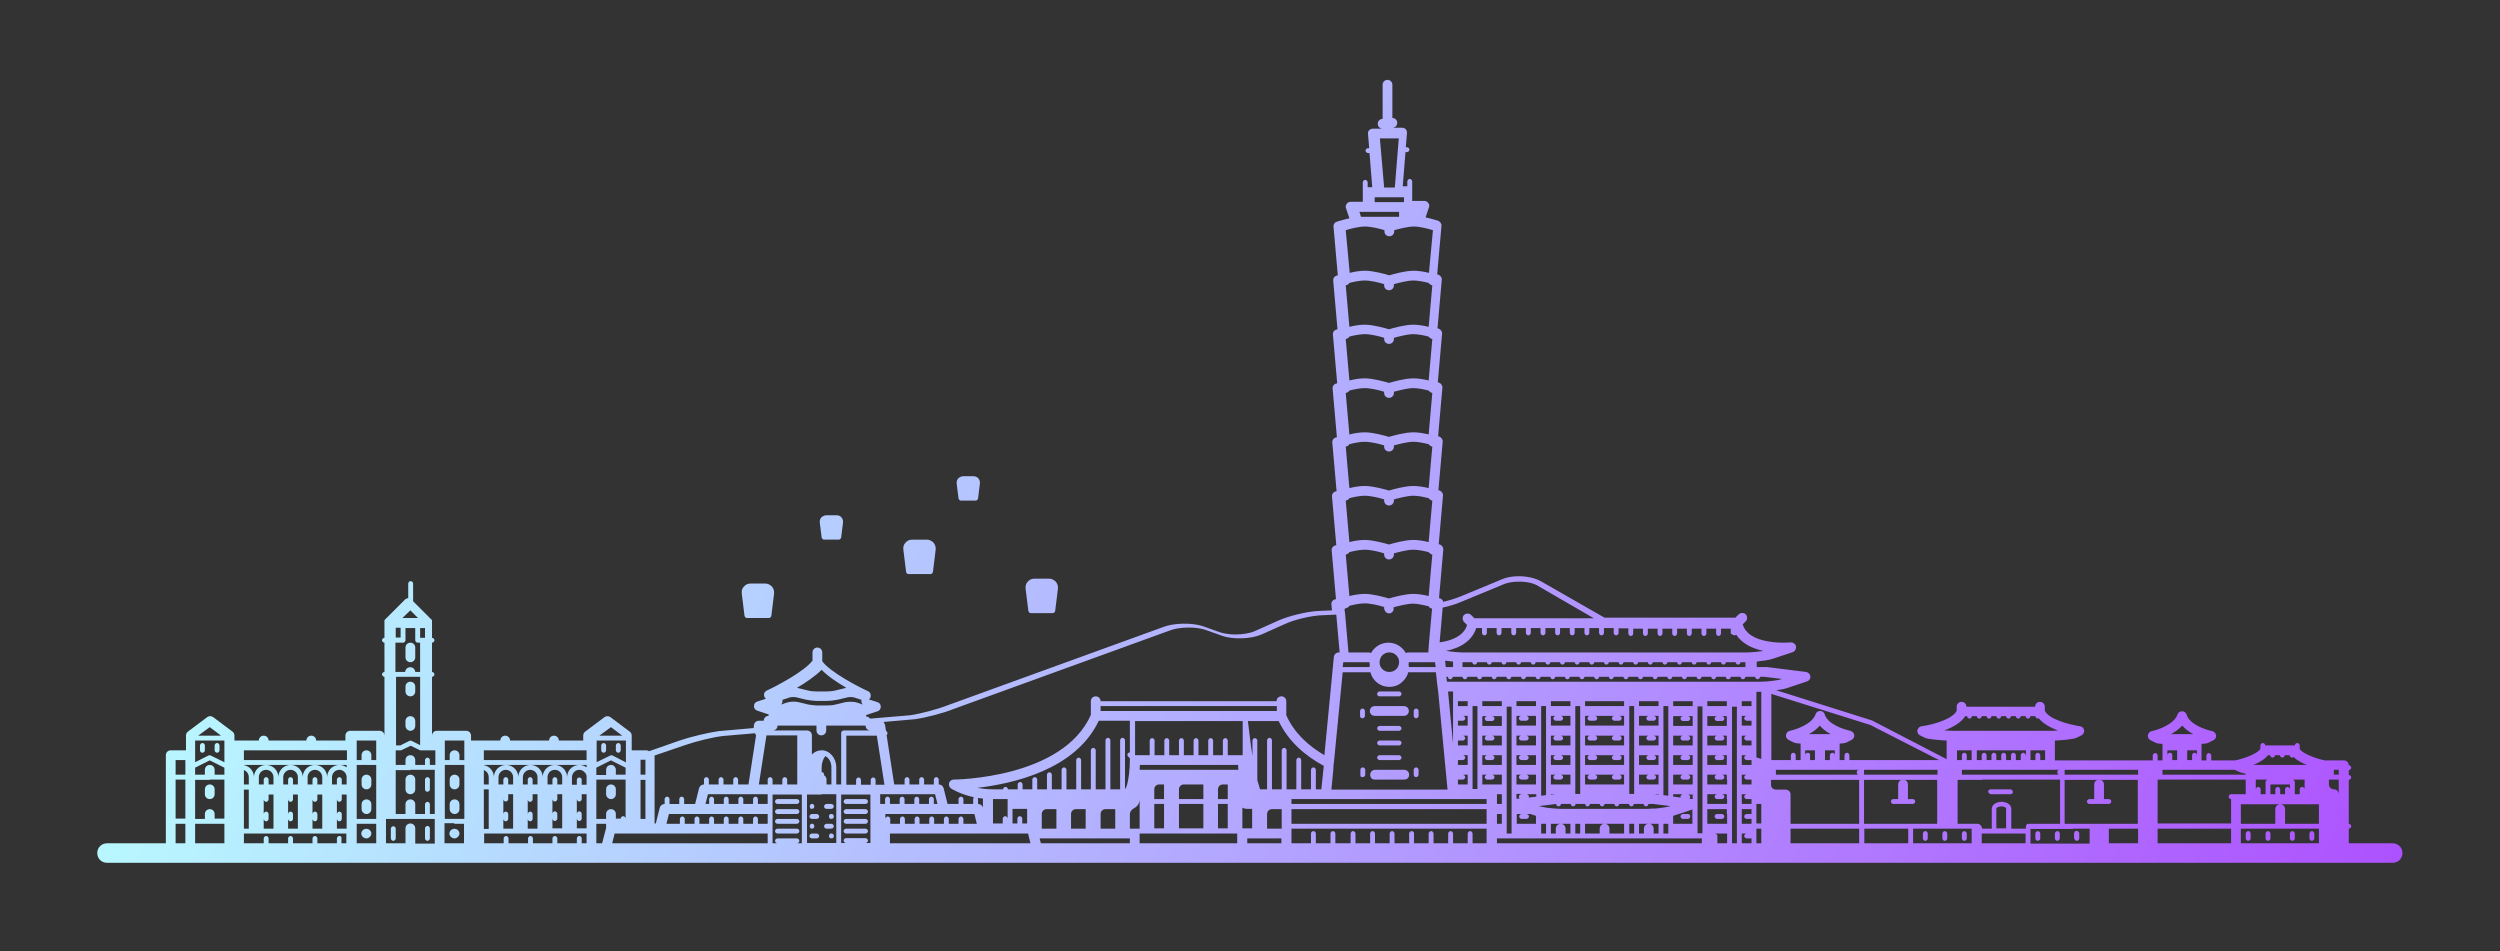 <?xml version="1.0" encoding="utf-8"?>
<!-- Generator: Adobe Illustrator 22.1.0, SVG Export Plug-In . SVG Version: 6.00 Build 0)  -->
<svg version="1.1" id="圖層_1" xmlns="http://www.w3.org/2000/svg" xmlns:xlink="http://www.w3.org/1999/xlink" x="0px" y="0px"
	 viewBox="0 0 820 312" style="enable-background:new 0 0 820 312;" xml:space="preserve">
<rect x="0" y="0" width="820" height="312" fill="#333333" stroke="none"/>
<style type="text/css">
	.st0{fill:url(#SVGID_1_);}
	.st1{fill:url(#SVGID_2_);}
	.st2{fill:url(#SVGID_3_);}
	.st3{fill:url(#SVGID_4_);}
	.st4{fill:url(#SVGID_5_);}
	.st5{fill:url(#SVGID_6_);}
	.st6{fill:url(#SVGID_7_);}
	.st7{fill:url(#SVGID_8_);}
	.st8{fill:url(#SVGID_9_);}
	.st9{fill:url(#SVGID_10_);}
	.st10{fill:url(#SVGID_11_);}
	.st11{fill:url(#SVGID_12_);}
	.st12{fill:url(#SVGID_13_);}
	.st13{fill:url(#SVGID_14_);}
	.st14{fill:url(#SVGID_15_);}
	.st15{fill:url(#SVGID_16_);}
	.st16{fill:url(#SVGID_17_);}
	.st17{fill:url(#SVGID_18_);}
	.st18{fill:url(#SVGID_19_);}
	.st19{fill:url(#SVGID_20_);}
	.st20{fill:url(#SVGID_21_);}
	.st21{fill:url(#SVGID_22_);}
	.st22{fill:url(#SVGID_23_);}
	.st23{fill:url(#SVGID_24_);}
	.st24{fill:url(#SVGID_25_);}
	.st25{fill:url(#SVGID_26_);}
	.st26{fill:url(#SVGID_27_);}
	.st27{fill:url(#SVGID_28_);}
	.st28{fill:url(#SVGID_29_);}
	.st29{fill:url(#SVGID_30_);}
	.st30{fill:url(#SVGID_31_);}
	.st31{fill:url(#SVGID_32_);}
	.st32{fill:url(#SVGID_33_);}
	.st33{fill:url(#SVGID_34_);}
	.st34{fill:url(#SVGID_35_);}
	.st35{fill:url(#SVGID_36_);}
	.st36{fill:url(#SVGID_37_);}
	.st37{fill:url(#SVGID_38_);}
	.st38{fill:url(#SVGID_39_);}
	.st39{fill:url(#SVGID_40_);}
	.st40{fill:url(#SVGID_41_);}
	.st41{fill:url(#SVGID_42_);}
	.st42{fill:url(#SVGID_43_);}
	.st43{fill:url(#SVGID_44_);}
	.st44{fill:url(#SVGID_45_);}
	.st45{fill:url(#SVGID_46_);}
	.st46{fill:url(#SVGID_47_);}
	.st47{fill:url(#SVGID_48_);}
	.st48{fill:url(#SVGID_49_);}
	.st49{fill:url(#SVGID_50_);}
	.st50{fill:url(#SVGID_51_);}
	.st51{fill:url(#SVGID_52_);}
	.st52{fill:url(#SVGID_53_);}
	.st53{fill:url(#SVGID_54_);}
	.st54{fill:url(#SVGID_55_);}
	.st55{fill:url(#SVGID_56_);}
	.st56{fill:url(#SVGID_57_);}
	.st57{fill:url(#SVGID_58_);}
	.st58{fill:url(#SVGID_59_);}
	.st59{fill:url(#SVGID_60_);}
	.st60{fill:url(#SVGID_61_);}
	.st61{fill:url(#SVGID_62_);}
	.st62{fill:url(#SVGID_63_);}
	.st63{fill:url(#SVGID_64_);}
	.st64{fill:url(#SVGID_65_);}
	.st65{fill:url(#SVGID_66_);}
</style>
<g>
	<linearGradient id="SVGID_1_" gradientUnits="userSpaceOnUse" x1="76.884" y1="187.674" x2="722.476" y2="481.766">
		<stop  offset="0" style="stop-color:#B8F7FF"/>
		<stop  offset="1" style="stop-color:#AD4CFF"/>
	</linearGradient>
	<path class="st0" d="M134.6,217.2c0.9,0,1.6-0.7,1.6-1.6v-3.2c0-0.9-0.7-1.6-1.6-1.6c-0.9,0-1.6,0.7-1.6,1.6v3.2
		C133,216.5,133.7,217.2,134.6,217.2z"/>
	<linearGradient id="SVGID_2_" gradientUnits="userSpaceOnUse" x1="72.342" y1="197.646" x2="717.933" y2="491.737">
		<stop  offset="0" style="stop-color:#B8F7FF"/>
		<stop  offset="1" style="stop-color:#AD4CFF"/>
	</linearGradient>
	<path class="st1" d="M134.6,228.4c0.9,0,1.6-0.7,1.6-1.6v-1.6c0-0.9-0.7-1.6-1.6-1.6c-0.9,0-1.6,0.7-1.6,1.6v1.6
		C133,227.7,133.7,228.4,134.6,228.4z"/>
	<linearGradient id="SVGID_3_" gradientUnits="userSpaceOnUse" x1="68.103" y1="206.952" x2="713.694" y2="501.043">
		<stop  offset="0" style="stop-color:#B8F7FF"/>
		<stop  offset="1" style="stop-color:#AD4CFF"/>
	</linearGradient>
	<path class="st2" d="M134.6,239.7c0.9,0,1.6-0.7,1.6-1.6v-1.6c0-0.9-0.7-1.6-1.6-1.6c-0.9,0-1.6,0.7-1.6,1.6v1.6
		C133,238.9,133.7,239.7,134.6,239.7z"/>
	<linearGradient id="SVGID_4_" gradientUnits="userSpaceOnUse" x1="58.352" y1="228.356" x2="703.944" y2="522.448">
		<stop  offset="0" style="stop-color:#B8F7FF"/>
		<stop  offset="1" style="stop-color:#AD4CFF"/>
	</linearGradient>
	<path class="st3" d="M120.2,258.9c0.9,0,1.6-0.7,1.6-1.6v-1.6c0-0.9-0.7-1.6-1.6-1.6c-0.9,0-1.6,0.7-1.6,1.6v1.6
		C118.6,258.2,119.3,258.9,120.2,258.9z"/>
	<linearGradient id="SVGID_5_" gradientUnits="userSpaceOnUse" x1="61.498" y1="221.451" x2="707.089" y2="515.542">
		<stop  offset="0" style="stop-color:#B8F7FF"/>
		<stop  offset="1" style="stop-color:#AD4CFF"/>
	</linearGradient>
	<path class="st4" d="M140.2,259.7c0.4,0,0.8-0.4,0.8-0.8v-3.2c0-0.4-0.4-0.8-0.8-0.8c-0.4,0-0.8,0.4-0.8,0.8v3.2
		C139.4,259.4,139.8,259.7,140.2,259.7z"/>
	<linearGradient id="SVGID_6_" gradientUnits="userSpaceOnUse" x1="60.532" y1="223.57" x2="706.124" y2="517.662">
		<stop  offset="0" style="stop-color:#B8F7FF"/>
		<stop  offset="1" style="stop-color:#AD4CFF"/>
	</linearGradient>
	<path class="st5" d="M134.6,260.5c0.9,0,1.6-0.7,1.6-1.6v-3.2c0-0.9-0.7-1.6-1.6-1.6c-0.9,0-1.6,0.7-1.6,1.6v3.2
		C133,259.8,133.7,260.5,134.6,260.5z"/>
	<linearGradient id="SVGID_7_" gradientUnits="userSpaceOnUse" x1="53.511" y1="238.985" x2="699.102" y2="533.076">
		<stop  offset="0" style="stop-color:#B8F7FF"/>
		<stop  offset="1" style="stop-color:#AD4CFF"/>
	</linearGradient>
	<path class="st6" d="M129,275.8c0.4,0,0.8-0.4,0.8-0.8v-3.2c0-0.4-0.4-0.8-0.8-0.8c-0.4,0-0.8,0.4-0.8,0.8v3.2
		C128.2,275.4,128.6,275.8,129,275.8z"/>
	<linearGradient id="SVGID_8_" gradientUnits="userSpaceOnUse" x1="55.442" y1="234.745" x2="701.033" y2="528.837">
		<stop  offset="0" style="stop-color:#B8F7FF"/>
		<stop  offset="1" style="stop-color:#AD4CFF"/>
	</linearGradient>
	<path class="st7" d="M140.2,275.8c0.4,0,0.8-0.4,0.8-0.8v-1.2V273v-0.9v-0.4c0-0.4-0.4-0.8-0.8-0.8c-0.4,0-0.8,0.4-0.8,0.8v0.9v0.9
		v0.9v0.6C139.4,275.4,139.8,275.8,140.2,275.8z"/>
	<linearGradient id="SVGID_9_" gradientUnits="userSpaceOnUse" x1="55.324" y1="235.004" x2="700.915" y2="529.095">
		<stop  offset="0" style="stop-color:#B8F7FF"/>
		<stop  offset="1" style="stop-color:#AD4CFF"/>
	</linearGradient>
	<path class="st8" d="M120.2,267c0.9,0,1.6-0.7,1.6-1.6v-1.6c0-0.9-0.7-1.6-1.6-1.6c-0.9,0-1.6,0.7-1.6,1.6v1.6
		C118.6,266.2,119.3,267,120.2,267z"/>
	<linearGradient id="SVGID_10_" gradientUnits="userSpaceOnUse" x1="51.993" y1="242.316" x2="697.584" y2="536.408">
		<stop  offset="0" style="stop-color:#B8F7FF"/>
		<stop  offset="1" style="stop-color:#AD4CFF"/>
	</linearGradient>
	<path class="st9" d="M120.2,275c0.4,0,0.8-0.2,1.1-0.5c0.3-0.3,0.5-0.7,0.5-1.1c0-0.4-0.2-0.8-0.5-1.1c-0.6-0.6-1.7-0.6-2.3,0
		c-0.3,0.3-0.5,0.7-0.5,1.1c0,0.4,0.2,0.8,0.5,1.1C119.3,274.8,119.8,275,120.2,275z"/>
	<linearGradient id="SVGID_11_" gradientUnits="userSpaceOnUse" x1="56.959" y1="231.415" x2="702.55" y2="525.507">
		<stop  offset="0" style="stop-color:#B8F7FF"/>
		<stop  offset="1" style="stop-color:#AD4CFF"/>
	</linearGradient>
	<path class="st10" d="M149.1,275c0.4,0,0.8-0.2,1.1-0.5c0.3-0.3,0.5-0.7,0.5-1.1c0-0.4-0.2-0.8-0.5-1.1c-0.6-0.6-1.7-0.6-2.3,0
		c-0.3,0.3-0.5,0.7-0.5,1.1c0,0.4,0.2,0.8,0.5,1.1C148.2,274.8,148.6,275,149.1,275z"/>
	<linearGradient id="SVGID_12_" gradientUnits="userSpaceOnUse" x1="60.29" y1="224.102" x2="705.881" y2="518.194">
		<stop  offset="0" style="stop-color:#B8F7FF"/>
		<stop  offset="1" style="stop-color:#AD4CFF"/>
	</linearGradient>
	<path class="st11" d="M149.1,267c0.9,0,1.6-0.7,1.6-1.6v-1.6c0-0.9-0.7-1.6-1.6-1.6c-0.9,0-1.6,0.7-1.6,1.6v1.6
		C147.5,266.2,148.2,267,149.1,267z"/>
	<linearGradient id="SVGID_13_" gradientUnits="userSpaceOnUse" x1="63.318" y1="217.455" x2="708.91" y2="511.546">
		<stop  offset="0" style="stop-color:#B8F7FF"/>
		<stop  offset="1" style="stop-color:#AD4CFF"/>
	</linearGradient>
	<path class="st12" d="M149.1,258.9c0.9,0,1.6-0.7,1.6-1.6v-1.6c0-0.9-0.7-1.6-1.6-1.6c-0.9,0-1.6,0.7-1.6,1.6v1.6
		C147.5,258.2,148.2,258.9,149.1,258.9z"/>
	<linearGradient id="SVGID_14_" gradientUnits="userSpaceOnUse" x1="70.935" y1="200.734" x2="716.527" y2="494.825">
		<stop  offset="0" style="stop-color:#B8F7FF"/>
		<stop  offset="1" style="stop-color:#AD4CFF"/>
	</linearGradient>
	<path class="st13" d="M200.4,262.1c0.9,0,1.6-0.7,1.6-1.6v-1.6c0-0.9-0.7-1.6-1.6-1.6c-0.9,0-1.6,0.7-1.6,1.6v1.6
		C198.8,261.4,199.6,262.1,200.4,262.1z"/>
	<linearGradient id="SVGID_15_" gradientUnits="userSpaceOnUse" x1="75.972" y1="189.677" x2="721.563" y2="483.769">
		<stop  offset="0" style="stop-color:#B8F7FF"/>
		<stop  offset="1" style="stop-color:#AD4CFF"/>
	</linearGradient>
	<path class="st14" d="M198,246.9c0.4,0,0.8-0.4,0.8-0.8v-1.6c0-0.4-0.4-0.8-0.8-0.8c-0.4,0-0.8,0.4-0.8,0.8v1.6
		C197.2,246.5,197.6,246.9,198,246.9z"/>
	<linearGradient id="SVGID_16_" gradientUnits="userSpaceOnUse" x1="53.349" y1="239.338" x2="698.941" y2="533.43">
		<stop  offset="0" style="stop-color:#B8F7FF"/>
		<stop  offset="1" style="stop-color:#AD4CFF"/>
	</linearGradient>
	<path class="st15" d="M66.4,246.9c0.4,0,0.8-0.4,0.8-0.8v-1.6c0-0.4-0.4-0.8-0.8-0.8s-0.8,0.4-0.8,0.8v1.6
		C65.6,246.5,65.9,246.9,66.4,246.9z"/>
	<linearGradient id="SVGID_17_" gradientUnits="userSpaceOnUse" x1="76.8" y1="187.86" x2="722.391" y2="481.952">
		<stop  offset="0" style="stop-color:#B8F7FF"/>
		<stop  offset="1" style="stop-color:#AD4CFF"/>
	</linearGradient>
	<path class="st16" d="M202.8,246.9c0.4,0,0.8-0.4,0.8-0.8v-1.6c0-0.4-0.4-0.8-0.8-0.8s-0.8,0.4-0.8,0.8v1.6
		C202,246.5,202.4,246.9,202.8,246.9z"/>
	<linearGradient id="SVGID_18_" gradientUnits="userSpaceOnUse" x1="54.177" y1="237.522" x2="699.769" y2="531.613">
		<stop  offset="0" style="stop-color:#B8F7FF"/>
		<stop  offset="1" style="stop-color:#AD4CFF"/>
	</linearGradient>
	<path class="st17" d="M71.2,246.9c0.4,0,0.8-0.4,0.8-0.8v-1.6c0-0.4-0.4-0.8-0.8-0.8s-0.8,0.4-0.8,0.8v1.6
		C70.4,246.5,70.8,246.9,71.2,246.9z"/>
	<linearGradient id="SVGID_19_" gradientUnits="userSpaceOnUse" x1="48.313" y1="250.395" x2="693.904" y2="544.487">
		<stop  offset="0" style="stop-color:#B8F7FF"/>
		<stop  offset="1" style="stop-color:#AD4CFF"/>
	</linearGradient>
	<path class="st18" d="M68.8,262.1c0.9,0,1.6-0.7,1.6-1.6v-1.6c0-0.9-0.7-1.6-1.6-1.6c-0.9,0-1.6,0.7-1.6,1.6v1.6
		C67.2,261.4,67.9,262.1,68.8,262.1z"/>
	<linearGradient id="SVGID_20_" gradientUnits="userSpaceOnUse" x1="118.299" y1="96.762" x2="763.89" y2="390.853">
		<stop  offset="0" style="stop-color:#B8F7FF"/>
		<stop  offset="1" style="stop-color:#AD4CFF"/>
	</linearGradient>
	<path class="st19" d="M784.8,276.6h-14.4v-4.8c0.4,0,0.8-0.4,0.8-0.8s-0.4-0.8-0.8-0.8v-14.4c0.4,0,0.8-0.4,0.8-0.8
		s-0.4-0.8-0.8-0.8v-1.6c0.4,0,0.8-0.4,0.8-0.8c0-0.4-0.4-0.8-0.8-0.8c0-0.9-0.7-1.6-1.6-1.6h-6.3c-2.9-0.6-7-2.1-8.2-3.7v-1.2
		c0-0.4-0.4-0.8-0.8-0.8c-0.4,0-0.8,0.4-0.8,0.8H743c0-0.4-0.4-0.8-0.8-0.8s-0.8,0.4-0.8,0.8v1.2c-1.2,1.6-5.3,3.1-8.2,3.7h-7.9
		v-1.6c0-0.4-0.4-0.8-0.8-0.8c-0.4,0-0.8,0.4-0.8,0.8v1.6h-1.6v-5.4c1.8-0.1,2.1-0.3,2.3-0.4l1.6-0.8c0.6-0.3,1-1,0.9-1.6
		c-0.1-0.7-0.6-1.2-1.3-1.4c-2-0.4-7.4-2.1-8.4-5.4c-0.2-0.7-0.8-1.1-1.5-1.1c-0.7,0-1.3,0.4-1.5,1.1c-1.1,3.2-6.4,5-8.4,5.4
		c-0.7,0.1-1.2,0.7-1.3,1.4c-0.1,0.7,0.3,1.3,0.9,1.6l1.6,0.8c0.2,0.1,0.5,0.3,2.3,0.4v5.4h-1.6v-1.6c0-0.4-0.4-0.8-0.8-0.8
		c-0.4,0-0.8,0.4-0.8,0.8v1.6H674v-6.5c2.2-0.1,6-0.4,7.1-0.9l1.6-0.8c0.6-0.3,1-1,0.9-1.7c-0.1-0.7-0.7-1.2-1.4-1.3
		c-3.9-0.6-10.3-2.4-11.5-5.1v-1.3c0-0.9-0.7-1.6-1.6-1.6c-0.9,0-1.6,0.7-1.6,1.6h-22.5c0-0.9-0.7-1.6-1.6-1.6s-1.6,0.7-1.6,1.6v1.3
		c-1.2,2.7-7.6,4.6-11.5,5.1c-0.7,0.1-1.2,0.6-1.4,1.3c-0.1,0.7,0.2,1.4,0.9,1.7l1.6,0.8c1.1,0.5,4.9,0.8,7.1,0.9v6.1L614,236.3
		l-31.4-9.9c1.4-0.2,2.7-0.4,3.5-0.7l6.6-2.2c0.7-0.2,1.2-0.9,1.1-1.7c-0.1-0.7-0.7-1.3-1.4-1.4l-12.8-1.6c-0.1,0-0.1,0-0.2,0h-3.2
		V217c1.9-0.2,4-0.5,5.2-0.9l6.6-2.2c0.8-0.3,1.2-1.1,1.1-1.9c-0.2-0.8-0.9-1.3-1.7-1.3c0,0-1,0.1-2.4,0.1c-3.6,0-11.8-0.6-13.4-6
		l1-1c0.6-0.6,0.6-1.6,0-2.3c-0.6-0.6-1.6-0.6-2.3,0l-1.1,1.1h-42.9l-20.8-11.9c-1.9-1.1-4.6-1.7-7.4-1.7c-1.9,0-3.7,0.3-5.2,0.9
		l-14,5.8c-1.5,0.6-3.4,1.2-5.5,1.7c-0.1-0.5-0.5-0.9-1-1.1c0,0-0.2-0.1-0.4-0.1l1.4-15.9c0.1-0.7-0.4-1.4-1.1-1.7
		c0,0-0.2-0.1-0.4-0.1l1.4-15.9c0.1-0.7-0.4-1.4-1.1-1.7c0,0-0.2-0.1-0.4-0.1l1.4-15.9c0.1-0.7-0.4-1.4-1.1-1.7c0,0-0.2-0.1-0.4-0.1
		l1.4-15.9c0.1-0.7-0.4-1.4-1.1-1.7c0,0-0.2-0.1-0.4-0.1l1.4-15.9c0.1-0.7-0.4-1.4-1.1-1.7c0,0-0.2-0.1-0.4-0.1l1.4-15.9
		c0.1-0.7-0.4-1.4-1.1-1.7c0,0-0.2-0.1-0.4-0.1l1.4-15.9c0.1-0.7-0.4-1.4-1.1-1.7c-0.1,0-1.9-0.6-4.1-1.1l1.1-3.3
		c0.2-0.5,0.1-1-0.2-1.4c-0.3-0.4-0.8-0.7-1.3-0.7h-4v-3.2v-3.2c0-0.4-0.4-0.8-0.8-0.8c-0.4,0-0.8,0.4-0.8,0.8v1.6h-1.5l0.9-11.2
		h0.5c0.4,0,0.8-0.4,0.8-0.8c0-0.4-0.4-0.8-0.8-0.8h-0.4l0.4-4.7c0-0.4-0.1-0.9-0.4-1.2c-0.3-0.3-0.7-0.5-1.2-0.5h-3.2
		c0.9,0,1.6-0.7,1.6-1.6c0-0.9-0.7-1.6-1.6-1.6V27.8c0-0.9-0.7-1.6-1.6-1.6s-1.6,0.7-1.6,1.6V39c-0.9,0-1.6,0.7-1.6,1.6
		c0,0.9,0.7,1.6,1.6,1.6h-3.2c-0.4,0-0.9,0.2-1.2,0.5c-0.3,0.3-0.5,0.8-0.4,1.2l0.4,4.7h-0.4c-0.4,0-0.8,0.4-0.8,0.8
		c0,0.4,0.4,0.8,0.8,0.8h0.5l0.9,11.2h-1.5v-1.6c0-0.4-0.4-0.8-0.8-0.8s-0.8,0.4-0.8,0.8v3.2v3.2h-4c-0.5,0-1,0.2-1.3,0.7
		c-0.3,0.4-0.4,1-0.2,1.4l1.1,3.3c-2.2,0.5-4,1.1-4.1,1.1c-0.7,0.2-1.2,0.9-1.1,1.7l1.4,15.9c-0.2,0.1-0.3,0.1-0.4,0.1
		c-0.7,0.2-1.2,0.9-1.1,1.7l1.4,15.9c-0.2,0.1-0.3,0.1-0.4,0.1c-0.7,0.2-1.2,0.9-1.1,1.7l1.4,15.9c-0.2,0.1-0.3,0.1-0.4,0.1
		c-0.7,0.2-1.2,0.9-1.1,1.7l1.4,15.9c-0.2,0.1-0.3,0.1-0.4,0.1c-0.7,0.2-1.2,0.9-1.1,1.7l1.4,15.9c-0.2,0.1-0.3,0.1-0.4,0.1
		c-0.7,0.2-1.2,0.9-1.1,1.7l1.4,15.9c-0.2,0.1-0.3,0.1-0.4,0.1c-0.7,0.2-1.2,0.9-1.1,1.7l1.4,15.9c-0.2,0.1-0.3,0.1-0.4,0.1
		c-0.7,0.2-1.2,0.9-1.1,1.7l0.2,1.9l-4.6,0.2c-3.7,0.2-9.5,1.6-12.9,3.1l-7.6,3.4c-1.7,0.8-4.1,1.2-6.6,1.2c-1.9,0-3.7-0.3-5-0.7
		l-5.6-2c-3.5-1.2-9.5-1.1-12.9,0.2l-70.8,25.7c-3.3,1.3-8.9,2.8-12.4,3.3l-13.1,1.1c-0.3-0.4-0.8-0.7-1.3-0.7v-0.5
		c0.1,0,0.3-0.1,0.4-0.1l3.3-1.1c0.7-0.2,1.1-0.8,1.1-1.5s-0.4-1.3-1.1-1.5l-2.8-0.9c0.4-0.3,0.6-0.7,0.6-1.2c0-0.7-0.3-1.3-0.9-1.5
		c-3.3-1.5-12.3-6.2-15-9.8V214c0-0.9-0.7-1.6-1.6-1.6s-1.6,0.7-1.6,1.6v2.7c-2.8,3.6-11.7,8.3-15,9.8c-0.6,0.3-1,0.9-0.9,1.5
		c0,0.5,0.3,0.9,0.6,1.2l-2.8,0.9c-0.7,0.2-1.1,0.8-1.1,1.5s0.4,1.3,1.1,1.5l3.3,1.1c0.1,0,0.3,0.1,0.4,0.1v0.5
		c-0.9,0-1.6,0.7-1.6,1.6h-1.6c-0.8,0-1.5,0.6-1.6,1.4l-0.1,1l-11.4,1c-3.6,0.5-9.4,1.9-12.9,3.1l-10,3.5c-0.3-0.2-0.6-0.3-0.9-0.3
		h-4.8v-4.8c0-0.5-0.2-1-0.6-1.3l-6.4-4.8c-0.6-0.4-1.4-0.4-1.9,0l-6.4,4.8c-0.4,0.3-0.6,0.8-0.6,1.3v1.6h-8c0-0.9-0.7-1.6-1.6-1.6
		c-0.9,0-1.6,0.7-1.6,1.6h-12.8c0-0.9-0.7-1.6-1.6-1.6c-0.9,0-1.6,0.7-1.6,1.6h-9.6v-1.6c0-0.9-0.7-1.6-1.6-1.6h-9.6
		c-0.9,0-1.6,0.7-1.6,1.6V222c0.4,0,0.8-0.4,0.8-0.8s-0.4-0.8-0.8-0.8v-9.6c0.4,0,0.8-0.4,0.8-0.8c0-0.4-0.4-0.8-0.8-0.8v-4.8v0
		c0-0.1,0-0.1,0-0.2c0,0,0,0,0-0.1c0,0,0-0.1,0-0.1c0,0,0-0.1,0-0.1c0,0,0,0,0-0.1c0,0,0-0.1,0-0.1c0,0,0,0,0-0.1c0,0,0-0.1,0-0.1
		c0,0,0,0,0-0.1c0,0,0-0.1-0.1-0.1c0,0,0,0,0,0c0,0-0.1-0.1-0.1-0.1c0,0,0,0,0,0c0,0-0.1-0.1-0.1-0.1l0,0l-5.9-5.9v-5.8
		c0-0.4-0.4-0.8-0.8-0.8s-0.8,0.4-0.8,0.8v4.8c-0.4,0-0.8,0.2-1.1,0.5l-6.4,6.4l0,0c0,0-0.1,0.1-0.1,0.1c0,0,0,0,0,0
		c0,0-0.1,0.1-0.1,0.1c0,0,0,0,0,0c0,0,0,0.1-0.1,0.1c0,0,0,0,0,0.1c0,0,0,0.1,0,0.1c0,0,0,0,0,0.1c0,0,0,0.1,0,0.1c0,0,0,0,0,0.1
		c0,0,0,0.1,0,0.1c0,0,0,0.1,0,0.1c0,0,0,0,0,0.1c0,0.1,0,0.1,0,0.2v0v4.8c-0.4,0-0.8,0.4-0.8,0.8c0,0.4,0.4,0.8,0.8,0.8v9.6
		c-0.4,0-0.8,0.4-0.8,0.8s0.4,0.8,0.8,0.8v19.3c0-0.9-0.7-1.6-1.6-1.6h-9.6c-0.9,0-1.6,0.7-1.6,1.6v1.6h-9.6c0-0.9-0.7-1.6-1.6-1.6
		c-0.9,0-1.6,0.7-1.6,1.6H88.1c0-0.9-0.7-1.6-1.6-1.6c-0.9,0-1.6,0.7-1.6,1.6h-8v-1.6c0-0.5-0.2-1-0.6-1.3l-6.4-4.8
		c-0.6-0.4-1.4-0.4-1.9,0l-6.4,4.8c-0.4,0.3-0.6,0.8-0.6,1.3v4.8H56c-0.9,0-1.6,0.7-1.6,1.6v28.9H35.1c-1.8,0-3.2,1.4-3.2,3.2
		c0,1.8,1.4,3.2,3.2,3.2h27.3h12.8h40.1h9.6h19.3h9.6h25.7H194h12.8h27.3H300h59.4h12.8h16.1h19.3h41.7h30.5h43.3h4.8h75.5h181.4
		c1.8,0,3.2-1.4,3.2-3.2C788,278,786.6,276.6,784.8,276.6z M57.6,255.7h3.2v12.8h-3.2V255.7z M68.8,238.5l3.7,2.8h-7.5L68.8,238.5z
		 M120.2,250.9h3.2v17.7H117v-17.7H120.2z M149.1,250.9h3.2v17.3v0.4h-1.1h-5.3v-17.7H149.1z M200.4,238.5l3.7,2.8h-7.5L200.4,238.5
		z M224.7,244.4c3.4-1.2,9-2.6,12.5-3l10.5-0.9c0,0,0,0,0,0c0,0.3,0.1,0.5,0.3,0.6l-2.5,16.2h-3.4v-1.6c0-0.4-0.4-0.8-0.8-0.8
		s-0.8,0.4-0.8,0.8v1.6h-3.2v-1.6c0-0.4-0.4-0.8-0.8-0.8s-0.8,0.4-0.8,0.8v1.6h-3.2v-1.6c0-0.4-0.4-0.8-0.8-0.8
		c-0.4,0-0.8,0.4-0.8,0.8v1.6c-0.7,0-1.4,0.5-1.6,1.2l-1.3,5.2h-3.6v-1.6c0-0.4-0.4-0.8-0.8-0.8s-0.8,0.4-0.8,0.8v1.6h-3.2v-1.6
		c0-0.4-0.4-0.8-0.8-0.8c-0.4,0-0.8,0.4-0.8,0.8v1.6c-0.7,0-1.4,0.5-1.6,1.2l-1.3,5.2h-0.4v-1.6v-20.7L224.7,244.4z M255,238.2
		c0-0.1,0-0.1,0-0.2h1.9h9.4h1.5v0.7v0.9c0,0.9,0.7,1.6,1.6,1.6s1.6-0.7,1.6-1.6v-1.2v-0.4h4.7h8.2c0,0.9,0.7,1.6,1.6,1.6h-8.8
		c-0.4,0-0.8,0.4-0.8,0.8v16.9h-1.6v-5.6c0-3.1-2.2-5.6-4.8-5.6c-1.2,0-2.4,0.5-3.2,1.4v-6.3c0-0.9-0.7-1.6-1.6-1.6h-2.4h-0.8H257
		h-3.6c0.5,0,1-0.2,1.3-0.6C254.9,238.8,255,238.5,255,238.2z M265.1,226.5l-3.3-0.8c-0.1,0-0.2-0.1-0.4-0.1c2.9-1.7,6-3.8,8.1-5.9
		c2,2.1,5.2,4.2,8.1,5.9c-0.1,0-0.2,0-0.4,0.1l-3.3,0.8c-0.7,0.2-2,0.3-2.8,0.3h-3.2C267.1,226.8,265.8,226.7,265.1,226.5z
		 M395.4,206.6l5.6,2c3.5,1.2,9.4,1,12.8-0.5l7.6-3.4c3.2-1.5,8.8-2.8,12.3-2.9l4.6-0.2l1.1,12.4h-0.3c-0.8,0-1.5,0.6-1.6,1.5
		l-3.1,32.2c-5.3-3.1-9.9-7.3-12.5-13.1v-3.7V230c0-0.9-0.7-1.6-1.6-1.6s-1.6,0.7-1.6,1.6H361c0-0.9-0.7-1.6-1.6-1.6
		c-0.9,0-1.6,0.7-1.6,1.6v0.8v3.7c-9.3,20.9-44.6,21.2-45,21.2c-0.7,0-1.3,0.5-1.5,1.1c-0.2,0.7,0.1,1.4,0.6,1.8
		c0.2,0.1,2.9,1.9,7.6,2.9c-0.2,0.1-0.3,0.4-0.3,0.6v1.6H316v-1.6c0-0.4-0.4-0.8-0.8-0.8s-0.8,0.4-0.8,0.8v1.6h-3.6l-1.3-5.2
		c-0.2-0.7-0.8-1.2-1.6-1.2v-1.6c0-0.4-0.4-0.8-0.8-0.8c-0.4,0-0.8,0.4-0.8,0.8v1.6h-3.2v-1.6c0-0.4-0.4-0.8-0.8-0.8
		s-0.8,0.4-0.8,0.8v1.6h-3.2v-1.6c0-0.4-0.4-0.8-0.8-0.8s-0.8,0.4-0.8,0.8v1.6h-3.4l-2.5-16.2c0.2-0.1,0.3-0.4,0.3-0.6
		c0-0.3-0.2-0.6-0.5-0.8l-0.3-1.9c-0.1-0.4-0.3-0.7-0.5-1l10.3-0.9c3.6-0.5,9.4-2,12.8-3.4l70.8-25.7
		C386.7,205.6,392.3,205.5,395.4,206.6z M441.4,75.5c1.6-0.5,4.3-1.2,6.3-1.2c2,0,4.9,0.7,6.4,1.2v0.4c0,0.9,0.7,1.6,1.6,1.6
		s1.6-0.7,1.6-1.6v-0.4c1.5-0.4,4.4-1.2,6.4-1.2c2,0,4.7,0.7,6.3,1.2l-1.3,14c-1.6-0.4-3.5-0.7-5-0.7c-2.8,0-6.7,1.1-8,1.5
		c-1.4-0.4-5.2-1.5-8-1.5c-1.6,0-3.4,0.3-5,0.7L441.4,75.5z M504.5,192.2l18.3,10.6h-39.2l-1.1-1.1c-0.6-0.6-1.6-0.6-2.3,0
		c-0.6,0.6-0.6,1.6,0,2.3l1,1c-1.1,3.7-5.3,5.2-9,5.7l1-11.4c2.3-0.5,4.5-1.2,6.1-1.9l14-5.8c1.2-0.5,2.9-0.8,4.6-0.8
		C500.4,190.7,502.9,191.2,504.5,192.2z M568.9,208.4c0.2,0,0.4-0.1,0.6-0.2c1.7,2.6,4.7,4.4,8.9,5.3c-1.8,0.3-4.3,0.5-5.5,0.5h-27
		h-1.8h-1.7h-62.6c-1.2,0-3.6-0.2-5.5-0.5c5.3-1.1,8.7-3.7,9.9-7.5h1.9v1.6c0,0.4,0.4,0.8,0.8,0.8c0.4,0,0.8-0.4,0.8-0.8v-1.6h3.2
		v1.6c0,0.4,0.4,0.8,0.8,0.8s0.8-0.4,0.8-0.8v-1.6h3.2v1.6c0,0.4,0.4,0.8,0.8,0.8s0.8-0.4,0.8-0.8v-1.6h3.2v1.6
		c0,0.4,0.4,0.8,0.8,0.8c0.4,0,0.8-0.4,0.8-0.8v-1.6h3.2v1.6c0,0.4,0.4,0.8,0.8,0.8s0.8-0.4,0.8-0.8v-1.6h3.2v1.6
		c0,0.4,0.4,0.8,0.8,0.8c0.4,0,0.8-0.4,0.8-0.8v-1.6h3.2v1.6c0,0.4,0.4,0.8,0.8,0.8s0.8-0.4,0.8-0.8v-1.6h3.2v1.6
		c0,0.4,0.4,0.8,0.8,0.8s0.8-0.4,0.8-0.8v-1.6h3.2v1.6c0,0.4,0.4,0.8,0.8,0.8s0.8-0.4,0.8-0.8v-1.6h2.1h1.1v0.6v1
		c0,0.4,0.4,0.8,0.8,0.8s0.8-0.4,0.8-0.8v0v-0.9v-0.6h0.5h2.7v1.6v0.1c0,0.4,0.4,0.8,0.8,0.8c0.2,0,0.3-0.1,0.4-0.1
		c0.2-0.1,0.4-0.4,0.4-0.7v-1.6h3.2v1.6c0,0.4,0.4,0.8,0.8,0.8s0.8-0.4,0.8-0.8v-1.6h3.2v1.6c0,0.4,0.4,0.8,0.8,0.8
		c0.4,0,0.8-0.4,0.8-0.8v-1.6h3.2v1.6c0,0.4,0.4,0.8,0.8,0.8s0.8-0.4,0.8-0.8v-1.6h3.2v1.6c0,0.4,0.4,0.8,0.8,0.8s0.8-0.4,0.8-0.8
		v-1.6h3.2v1.6c0,0.4,0.4,0.8,0.8,0.8c0.4,0,0.8-0.4,0.8-0.8v-1.6h3.2v1.6c0,0.4,0.4,0.8,0.8,0.8s0.8-0.4,0.8-0.8v-1.6h3.2v1.6
		C568.1,208,568.4,208.4,568.9,208.4z M650.2,255.7h1.8h23.7v12.1v0.9v0.9v0.6h-10.4c-0.4,0-0.8,0.4-0.8,0.8v0.8h-4.8v-6.4
		c0-1.9-2.1-2.4-3.2-2.4c-1.2,0-3.2,0.6-3.2,2.4v6.4h-3.2c0-0.9-0.7-1.6-1.6-1.6h-0.8h-0.8h-4.8v-14.4h6.5H650.2z M739.1,250.9
		c1.9-0.8,3.7-1.8,4.8-3.2h0.7c0,0.4,0.4,0.8,0.8,0.8c0.4,0,0.8-0.4,0.8-0.8h1.6c0,0.4,0.4,0.8,0.8,0.8s0.8-0.4,0.8-0.8h1.6
		c0,0.4,0.4,0.8,0.8,0.8c0.2,0,0.4-0.1,0.5-0.2c1.1,1.1,2.7,1.9,4.3,2.6c-0.3,0-0.5,0-0.8,0h-16.1
		C739.6,250.9,739.3,250.9,739.1,250.9z M111.3,274.2c-0.4,0-0.8,0.4-0.8,0.8v1.6h-6.4V275c0-0.4-0.4-0.8-0.8-0.8
		c-0.4,0-0.8,0.4-0.8,0.8v1.6h-6.4V275c0-0.4-0.4-0.8-0.8-0.8s-0.8,0.4-0.8,0.8v1.6h-6.4V275c0-0.4-0.4-0.8-0.8-0.8
		s-0.8,0.4-0.8,0.8v1.6H80V275v-1.6h3.2h8h8h8h6.4v3.2h-1.6V275C112.1,274.5,111.8,274.2,111.3,274.2z M87.3,252.5
		c1.3,0,2.4,1.1,2.4,2.4v2.4h-1.6v-1.6c0-0.4-0.4-0.8-0.8-0.8s-0.8,0.4-0.8,0.8v1.6h-1.6v-2.4C84.9,253.6,85.9,252.5,87.3,252.5z
		 M95.3,252.5c1.3,0,2.4,1.1,2.4,2.4v2.4h-1.6v-1.6c0-0.4-0.4-0.8-0.8-0.8s-0.8,0.4-0.8,0.8v1.6h-1.6v-2.4
		C92.9,253.6,94,252.5,95.3,252.5z M103.3,252.5c1.3,0,2.4,1.1,2.4,2.4v2.4h-1.6v-1.6c0-0.4-0.4-0.8-0.8-0.8c-0.4,0-0.8,0.4-0.8,0.8
		v1.6h-1.6v-2.4C100.9,253.6,102,252.5,103.3,252.5z M111.3,252.5c1.3,0,2.4,1.1,2.4,2.4v2.4h-1.6v-1.6c0-0.4-0.4-0.8-0.8-0.8
		s-0.8,0.4-0.8,0.8v1.6h-1.6v-2.4C108.9,253.6,110,252.5,111.3,252.5z M134.6,252.5h8V267H141v-3.2c0-0.4-0.4-0.8-0.8-0.8
		c-0.4,0-0.8,0.4-0.8,0.8v3.2h-3.2v-3.2c0-0.9-0.7-1.6-1.6-1.6c-0.9,0-1.6,0.7-1.6,1.6v3.2h-3.2v-3.2v-4.8v-3.2v-3.2H134.6z
		 M149,270.2h2.4h0.8v6.4h-6.4v-4.5v-0.9v-0.9v-0.3h0.8H149z M165.9,252.5c1.3,0,2.4,1.1,2.4,2.4v2.4h-1.6v-1.6
		c0-0.4-0.4-0.8-0.8-0.8s-0.8,0.4-0.8,0.8v1.6h-1.6v-2.4C163.5,253.6,164.6,252.5,165.9,252.5z M173.9,252.5c1.3,0,2.4,1.1,2.4,2.4
		v2.4h-1.6v-1.6c0-0.4-0.4-0.8-0.8-0.8c-0.4,0-0.8,0.4-0.8,0.8v1.6h-1.6v-2.4C171.5,253.6,172.6,252.5,173.9,252.5z M182,252.5
		c1.3,0,2.4,1.1,2.4,2.4v2v0.4h-1.2h-0.4v-1.6c0-0.4-0.4-0.8-0.8-0.8c-0.4,0-0.8,0.4-0.8,0.8v1.6h-1.6v-2.4
		C179.6,253.6,180.6,252.5,182,252.5z M190,252.5c1,0,1.9,0.7,2.3,1.6c0.1,0.3,0.1,0.5,0.1,0.8v0v0.9v1.6h-1.6v-1v-0.6
		c0-0.1,0-0.2,0-0.2c-0.1-0.3-0.4-0.6-0.8-0.6c0,0,0,0,0,0c-0.2,0-0.3,0.1-0.5,0.2c-0.2,0.1-0.3,0.4-0.3,0.6v0.3v0.9v0.4H188h-0.4
		v-0.7v-0.9v-0.8C187.6,253.6,188.7,252.5,190,252.5z M229.3,267h22.5v3.2h-3.2v-1.6c0-0.4-0.4-0.8-0.8-0.8s-0.8,0.4-0.8,0.8v1.6
		h-3.2v-1.6c0-0.4-0.4-0.8-0.8-0.8c-0.4,0-0.8,0.4-0.8,0.8v1.6H239v-1.6c0-0.4-0.4-0.8-0.8-0.8s-0.8,0.4-0.8,0.8v1.6h-3.2v-1.6
		c0-0.4-0.4-0.8-0.8-0.8s-0.8,0.4-0.8,0.8v1.6h-3.2v-1.6c0-0.4-0.4-0.8-0.8-0.8c-0.4,0-0.8,0.4-0.8,0.8v1.6h-3.2v-1.6
		c0-0.4-0.4-0.8-0.8-0.8s-0.8,0.4-0.8,0.8v1.6h-4.4l0.8-3.2H229.3z M247,260.5h4.8v3.2h-3.2v-1.6c0-0.4-0.4-0.8-0.8-0.8
		s-0.8,0.4-0.8,0.8v1.6h-3.2v-1.6c0-0.4-0.4-0.8-0.8-0.8c-0.4,0-0.8,0.4-0.8,0.8v1.6H239v-1.6c0-0.4-0.4-0.8-0.8-0.8
		s-0.8,0.4-0.8,0.8v1.6h-3.2v-1.6c0-0.4-0.4-0.8-0.8-0.8s-0.8,0.4-0.8,0.8v1.6h-1.2l0.8-3.2H247z M306.7,260.5l0.8,3.2h-1.2v-1.6
		c0-0.4-0.4-0.8-0.8-0.8s-0.8,0.4-0.8,0.8v1.6h-3.2v-1.6c0-0.4-0.4-0.8-0.8-0.8s-0.8,0.4-0.8,0.8v1.6h-3.2v-1.6
		c0-0.4-0.4-0.8-0.8-0.8c-0.4,0-0.8,0.4-0.8,0.8v1.6h-3.2v-1.6c0-0.4-0.4-0.8-0.8-0.8s-0.8,0.4-0.8,0.8v1.6h-1.6v-3.2h3.2h0H306.7z
		 M319.6,267l0.8,3.2H316v-1.6c0-0.4-0.4-0.8-0.8-0.8s-0.8,0.4-0.8,0.8v1.6h-3.2v-1.6c0-0.4-0.4-0.8-0.8-0.8s-0.8,0.4-0.8,0.8v1.6
		h-3.2v-1.6c0-0.4-0.4-0.8-0.8-0.8s-0.8,0.4-0.8,0.8v1.6h-3.2v-1.6c0-0.4-0.4-0.8-0.8-0.8s-0.8,0.4-0.8,0.8v1.6h-3.2v-1.6
		c0-0.4-0.4-0.8-0.8-0.8c-0.4,0-0.8,0.4-0.8,0.8v1.6h-3.2v-1.6c0-0.4-0.4-0.8-0.8-0.8s-0.8,0.4-0.8,0.8V267h19.3H319.6z
		 M320.7,261.7c0.5,0.1,1.1,0.2,1.7,0.2v3.2l0-0.2c-0.2-0.7-0.8-1.2-1.6-1.2v-1.6C320.8,262,320.8,261.9,320.7,261.7z M597,252.5
		h12.8v0c-0.2,0-0.4,0.1-0.6,0.2c-0.1,0.1-0.2,0.4-0.2,0.6c0,0.2,0.1,0.4,0.2,0.6c0.1,0.2,0.4,0.2,0.6,0.2h-27.3v-1.6H597z
		 M592.9,246.9c-0.4,0-0.8,0.4-0.8,0.8v-1.6h3.2v3.2h-1.6v-1.6C593.8,247.2,593.4,246.9,592.9,246.9z M593.3,240.8
		c1.3-0.7,2.6-1.6,3.6-2.8c1,1.2,2.3,2.1,3.6,2.8C598.5,240.8,595.4,240.8,593.3,240.8z M601,246.9c-0.4,0-0.8,0.4-0.8,0.8v1.6h-1.6
		v-3.2h3.2v1.6C601.8,247.2,601.4,246.9,601,246.9z M656.4,264.5c0,0,1.6,0,1.6,0.8v6.4h-3.2v-6.4
		C654.8,264.6,656.4,264.5,656.4,264.5z M664.4,273.4v3.2h-14.4v-3.2H664.4z M679.9,271.8h1.8h1.8h1.9v1v0.9v0.9v2.1h-9.6H666v-4.8
		h9.6H679.9z M409.1,276.6V275h3.2h8v1.6h-8H409.1z M373.8,276.6v-3.2h1.6h8h12.8h8h1.6v3.2h-17.7H373.8z M359.4,276.6h-18L341,275
		h29.6v1.6H359.4z M291.9,276.6v-3.2H316h6.4h3.2h4.8h1.6h5.2l0.4,1.6l0.4,1.6h-18.8H316H300H291.9z M253.4,273.4v-3.2V267v-3.2
		v-3.2h9.6v3.2v3.2v3.2v3.2v3.2h-1.6c0.4,0,0.8-0.4,0.8-0.8c0-0.4-0.4-0.8-0.8-0.8H255c-0.4,0-0.8,0.4-0.8,0.8
		c0,0.4,0.4,0.8,0.8,0.8h-1.6V273.4z M269.5,260.5h4.8v3.2v3.2v3.2v3.2v3.2h-9.6v-3.2v-3.2V267v-3.2v-3.2H269.5z M285.5,260.5v3.2
		v3.2v3.2v3.2v3.2h-1.6c0.4,0,0.8-0.4,0.8-0.8c0-0.4-0.4-0.8-0.8-0.8h-6.4c-0.4,0-0.8,0.4-0.8,0.8c0,0.4,0.4,0.8,0.8,0.8h-1.6v-3.2
		v-3.2V267v-3.2v-3.2H285.5z M437.4,251l0.2-1.7l2.8-28.8h9.1c0.7,2.8,3.2,4.8,6.2,4.8c1.7,0,3.2-0.6,4.3-1.7
		c0.4-0.4,0.8-0.8,1.1-1.3c0.1-0.1,0.1-0.2,0.2-0.3c0.3-0.5,0.5-1,0.6-1.5h9.1l0,0.3l0.2,1.6l0.1,1.1l0.2,1.6l0.2,1.6l0.1,0.9
		l3,31.4h-3h-4.4h-3.9h-7.8h-1.6h-3.2h-1.6h-1.6h-1.6h-1.6h-3.2h-1.6h-3l0.6-6.2L437.4,251z M440.6,217.2h0.6c0,0,0,0,0,0h8
		c0,0.3,0,0.5,0.1,0.8c0,0.3-0.1,0.5-0.1,0.8h-8.8L440.6,217.2z M635.5,270.2h-24.1v-14.4h12.8h11.2V270.2z M603.4,276.6h-16.1v-4.8
		h22.5v4.8H603.4z M539.2,276.6h-1.6H536h-1.6h-1.6h-4.8h-3.2h-1.6h-3.2h-1.6h-1.6h-1.6h-1.6h-3.2h-1.6h-1.6h-1.6h-1.6h-6.4h-1.6
		h-1.6h-1.6H491V275h1.6h1.6h1.6h1.6h1.6h1.6h3.2h1.6h1.6h1.6h1.6h3.2h1.6h1.6h1.6h1.6h4.8h3.2h4.8h1.6h1.6h1.6h1.6h3.2h1.6h1.6h1.6
		h1.6h1.6h1.6h1.6h1.6h1.6h1.6v1.6h-1.6h-1.6H552h-3.2h-1.6h-1.6H544h-1.6H539.2z M476.6,270.2H475h-3.2h-14.4h-3.2h-4.8h-1.6h-3.2
		h-1.6h-3.2h-4.8h-1.6H430h-4.8h-1.6v-4.8h3.2h3.2h3.2h3.2h3.2h3.2h3.2h1.6h1.6h4.8h3.2h14.4h3.2h1.6h1.6h3.2h1.6h1.6h1.6h1.6v1.6
		v1.6v1.6h-1.6h-1.6H483h-1.6h-3.2H476.6z M372.2,271.8h-1.6V267c0-0.9,0.8-1.6,1.5-2c1-0.5,1.7-1.6,1.7-2.8v9.6H372.2z M487.8,230
		h1.6h3.2v1.6h-6.4V230H487.8z M499,230h1.6h3.2v1.6h-6.4V230H499z M510.3,230h1.6h3.2v1.6h-6.4V230H510.3z M521.5,230h1.6h6.4h1.6
		h1.6v1.6h-12.8V230H521.5z M540.8,230h1.6h1.6v1.6h-6.4V230H540.8z M552,230h1.6h1.6v1.6h-6.4V230H552z M563.2,230h1.6h1.6v1.6H560
		V230H563.2z M571.3,270.2V267v-1.6h3.2v1.6h-1.6c-0.4,0-0.8,0.4-0.8,0.8c0,0.4,0.4,0.8,0.8,0.8h1.6v1.6H571.3z M571.3,262.1v-1.6
		h1.6c-0.4,0-0.8,0.4-0.8,0.8s0.4,0.8,0.8,0.8h1.6v1.6h-3.2V262.1z M571.3,255.7v-1.6h1.6c-0.4,0-0.8,0.4-0.8,0.8s0.4,0.8,0.8,0.8
		h1.6v1.6h-1.6h-1.6V255.7z M571.3,249.7v-2h1.6c-0.4,0-0.8,0.4-0.8,0.8s0.4,0.8,0.8,0.8h1.6v1.6h-1.6h-1.6V249.7z M571.3,241.3h1.6
		c-0.4,0-0.8,0.4-0.8,0.8c0,0.4,0.4,0.8,0.8,0.8h1.6v1.6h-3.2V241.3z M571.3,234.8h1.6c-0.4,0-0.8,0.4-0.8,0.8
		c0,0.4,0.4,0.8,0.8,0.8h1.6v1.6h-3.2V234.8z M576.1,263.7h1.6v6.4h-1.6V263.7z M572.9,230h1.6v1.6h-3.2V230H572.9z M566.5,238.1
		H560v-3.2h3.2c-0.4,0-0.8,0.4-0.8,0.8c0,0.4,0.4,0.8,0.8,0.8h1.6c0.4,0,0.8-0.4,0.8-0.8c0-0.4-0.4-0.8-0.8-0.8h1.6V238.1z
		 M566.5,244.5H560v-3.2h3.2c-0.4,0-0.8,0.4-0.8,0.8c0,0.4,0.4,0.8,0.8,0.8h1.6c0.4,0,0.8-0.4,0.8-0.8c0-0.4-0.4-0.8-0.8-0.8h1.6
		V244.5z M566.5,250.9H560v-2.3v-0.9h0.9h0.7h1.6c-0.4,0-0.8,0.4-0.8,0.8s0.4,0.8,0.8,0.8h1.6c0.4,0,0.8-0.4,0.8-0.8
		s-0.4-0.8-0.8-0.8h1.6V250.9z M566.5,255.7v1.6h-4.8H560v-0.8v-0.8v-1.6h3.2c-0.4,0-0.8,0.4-0.8,0.8s0.4,0.8,0.8,0.8h1.6
		c0.4,0,0.8-0.4,0.8-0.8s-0.4-0.8-0.8-0.8h1.6V255.7z M566.5,262.1v1.6h-1.6H560v-1.6v-0.8v-0.8h1.6h1.6c-0.4,0-0.8,0.4-0.8,0.8
		s0.4,0.8,0.8,0.8h1.6c0.4,0,0.8-0.4,0.8-0.8s-0.4-0.8-0.8-0.8h1.6V262.1z M566.5,267v3.2h-3.2H560V267v-1.6h3.2h3.2V267z
		 M566.5,276.6h-3.2v-2.4c0-0.4-0.4-0.8-0.8-0.8h4V276.6z M542.4,271.8c0-0.5-0.3-1-0.6-1.3c-0.3-0.2-0.6-0.3-1-0.3
		c-0.9,0-1.6,0.7-1.6,1.6v1.6h-1.6v-3.2h3.2h1.6h1.6v1.6v1.6h-1.6V271.8z M526.3,270.2c-0.9,0-1.6,0.7-1.6,1.6v1.6h-4.8v-3.2H526.3
		h6.4v3.2h-4.8v-1.6C527.9,270.9,527.2,270.2,526.3,270.2z M511.9,270.2c-0.9,0-1.6,0.7-1.6,1.6v1.6h-1.6v-3.2H511.9h3.2v3.2h-1.6
		v-1.6C513.5,270.9,512.8,270.2,511.9,270.2z M476.6,263.7H475h-3.2h-14.4h-3.2h-4.8h-1.6h-4.8h-3.2h-6.4H430h-6.4v-1.6h6.4h3.2h1.6
		h4.8h3.2h4.8h1.6h4.8h3.2h14.4h3.2h1.6h1.6h1.6h1.6h1.6h1.6h1.6h1.6v1.6h-1.6h-1.6H483h-1.6h-3.2H476.6z M404.3,252.5h-8h-12.8h-8
		h-1.7c0-0.5,0.1-1.1,0.1-1.6h32.2c0,0.5,0,1.1,0.1,1.6H404.3z M378.6,258.9c0-0.9,0.7-1.6,1.6-1.6h1.6v4.8h-3.2V258.9z
		 M386.7,258.9c0-0.9,0.7-1.6,1.6-1.6h6.4v4.8h-8V258.9z M399.5,258.9c0-0.9,0.7-1.6,1.6-1.6h1.6v4.8h-3.2V258.9z M478.2,249.3h1.6
		c0.4,0,0.8-0.4,0.8-0.8s-0.4-0.8-0.8-0.8h1.6v3.2h-3.2V249.3z M478.2,242.9h1.6c0.4,0,0.8-0.4,0.8-0.8c0-0.4-0.4-0.8-0.8-0.8h1.6
		v3.2h-3.2V242.9z M478.2,236.4h1.6c0.4,0,0.8-0.4,0.8-0.8c0-0.4-0.4-0.8-0.8-0.8h1.6v3.2h-3.2V236.4z M483,231.6h1.6v1.6v1.6v3.2
		v1.6v1.6v3.2v1.6v1.6v3.2v1.6v1.6v3.2v1.6H483v-1.6v-3.2v-1.6v-1.6v-3.2v-1.6v-1.6v-3.2v-1.6v-1.6v-3.2v-1.6V231.6z M492.6,238.1
		h-6.4v-3.2h1.6c-0.4,0-0.8,0.4-0.8,0.8c0,0.4,0.4,0.8,0.8,0.8h1.6c0.4,0,0.8-0.4,0.8-0.8c0-0.4-0.4-0.8-0.8-0.8h3.2V238.1z
		 M492.6,244.5h-6.4v-3.2h1.6c-0.4,0-0.8,0.4-0.8,0.8c0,0.4,0.4,0.8,0.8,0.8h1.6c0.4,0,0.8-0.4,0.8-0.8c0-0.4-0.4-0.8-0.8-0.8h3.2
		V244.5z M492.6,250.9h-6.4v-3.2h1.6c-0.4,0-0.8,0.4-0.8,0.8s0.4,0.8,0.8,0.8h1.6c0.4,0,0.8-0.4,0.8-0.8s-0.4-0.8-0.8-0.8h3.2V250.9
		z M492.6,257.3h-6.4v-3.2h1.6c-0.4,0-0.8,0.4-0.8,0.8s0.4,0.8,0.8,0.8h1.6c0.4,0,0.8-0.4,0.8-0.8s-0.4-0.8-0.8-0.8h3.2V257.3z
		 M492.6,263.7H491v-3.2h1.6V263.7z M492.6,270.2H491V267h1.6V270.2z M478.2,255.7h1.6c0.4,0,0.8-0.4,0.8-0.8s-0.4-0.8-0.8-0.8h1.6
		v3.2h-3.2V255.7z M494.2,271.8v-1.6V267v-1.6v-1.6v-3.2v-1.6v-1.6v-3.2v-1.6v-1.6v-3.2v-1.6v-1.6v-3.2v-1.6v-1.6v-3.2v-1.6v-1.6
		h1.6v1.6v1.6v3.2v1.6v1.6v3.2v1.6v1.6v3.2v1.6v1.6v3.2v1.6v1.6v3.2v1.6v1.6v3.2v1.6v1.6h-1.6V271.8z M505.5,231.6h1.6v1.6v1.6v3.2
		v1.6v1.6v3.2v1.6v1.6v3.2v1.6v1.6v3.2v1.6v1.6v0.4l-1.6,0.2v-0.6v-1.6v-1.6v-3.2v-1.6v-1.6v-3.2v-1.6v-1.6v-3.2v-1.6v-1.6v-3.2
		v-1.6V231.6z M516.7,231.6h1.6v1.6v1.6v3.2v1.6v1.6v3.2v1.6v1.6v3.2v1.6v1.6v3.2v1.6v1.6h-1.6v-1.6v-1.6v-3.2v-1.6v-1.6v-3.2v-1.6
		v-1.6v-3.2v-1.6v-1.6v-3.2v-1.6V231.6z M534.4,231.6h1.6v1.6v1.6v3.2v1.6v1.6v3.2v1.6v1.6v3.2v1.6v1.6v3.2v1.6v1.6h-1.6v-1.6v-1.6
		v-3.2v-1.6v-1.6v-3.2v-1.6v-1.6v-3.2v-1.6v-1.6v-3.2v-1.6V231.6z M545.6,231.6h1.6v1.6v1.6v3.2v1.6v1.6v3.2v1.6v1.6v1.6v1.6v1.6
		v1.6v1.6v1.6v1.6v1.6v0.6l-1.6-0.2v-0.4v-1.6v-1.6v-1.6v-1.6v-1.6v-1.6v-1.6v-1.6v-1.6v-1.6v-3.2v-1.6v-1.6v-3.2v-1.6V231.6z
		 M555.2,238.1h-6.4v-3.2h3.2c-0.4,0-0.8,0.4-0.8,0.8c0,0.4,0.4,0.8,0.8,0.8h1.6c0.4,0,0.8-0.4,0.8-0.8c0-0.4-0.4-0.8-0.8-0.8h1.6
		V238.1z M555.2,244.5h-6.4v-3.2h3.2c-0.4,0-0.8,0.4-0.8,0.8c0,0.4,0.4,0.8,0.8,0.8h1.6c0.4,0,0.8-0.4,0.8-0.8
		c0-0.4-0.4-0.8-0.8-0.8h1.6V244.5z M555.2,255.7v1.6h-1.6h-4.8v-1.6v-1.6h3.2c-0.4,0-0.8,0.4-0.8,0.8s0.4,0.8,0.8,0.8h1.6
		c0.4,0,0.8-0.4,0.8-0.8s-0.4-0.8-0.8-0.8h1.6V255.7z M555.2,270.2H552h-3.2v-2.6c0.1,0,0.2-0.1,0.3-0.1l1.5-0.5l1.3-0.4l3.2-1.1
		v1.5V270.2z M503.9,270.2h-6.4V267h1.6c-0.4,0-0.8,0.4-0.8,0.8c0,0.4,0.4,0.8,0.8,0.8h1.6c0.4,0,0.8-0.4,0.8-0.8
		c0-0.4-0.4-0.8-0.8-0.8h1.3l1.5,0.5c0.1,0,0.2,0.1,0.3,0.1V270.2z M497.4,254.1h1.6c-0.4,0-0.8,0.4-0.8,0.8s0.4,0.8,0.8,0.8h1.6
		c0.4,0,0.8-0.4,0.8-0.8s-0.4-0.8-0.8-0.8h3.2v3.2h-6.4V254.1z M497.4,247.7h1.6c-0.4,0-0.8,0.4-0.8,0.8s0.4,0.8,0.8,0.8h1.6
		c0.4,0,0.8-0.4,0.8-0.8s-0.4-0.8-0.8-0.8h3.2v3.2h-6.4V247.7z M497.4,241.3h1.6c-0.4,0-0.8,0.4-0.8,0.8c0,0.4,0.4,0.8,0.8,0.8h1.6
		c0.4,0,0.8-0.4,0.8-0.8c0-0.4-0.4-0.8-0.8-0.8h3.2v3.2h-6.4V241.3z M497.4,234.8h1.6c-0.4,0-0.8,0.4-0.8,0.8c0,0.4,0.4,0.8,0.8,0.8
		h1.6c0.4,0,0.8-0.4,0.8-0.8c0-0.4-0.4-0.8-0.8-0.8h3.2v3.2h-6.4V234.8z M508.7,260.5h1.6c-0.1,0-0.1,0-0.2,0l-1.4,0.2V260.5z
		 M508.7,254.1h1.6c-0.4,0-0.8,0.4-0.8,0.8s0.4,0.8,0.8,0.8h1.6c0.4,0,0.8-0.4,0.8-0.8s-0.4-0.8-0.8-0.8h3.2v3.2h-6.4V254.1z
		 M508.7,247.7h1.6c-0.4,0-0.8,0.4-0.8,0.8s0.4,0.8,0.8,0.8h1.6c0.4,0,0.8-0.4,0.8-0.8s-0.4-0.8-0.8-0.8h3.2v3.2h-6.4V247.7z
		 M508.7,241.3h1.6c-0.4,0-0.8,0.4-0.8,0.8c0,0.4,0.4,0.8,0.8,0.8h1.6c0.4,0,0.8-0.4,0.8-0.8c0-0.4-0.4-0.8-0.8-0.8h3.2v3.2h-6.4
		V241.3z M508.7,234.8h1.6c-0.4,0-0.8,0.4-0.8,0.8c0,0.4,0.4,0.8,0.8,0.8h1.6c0.4,0,0.8-0.4,0.8-0.8c0-0.4-0.4-0.8-0.8-0.8h3.2v3.2
		h-6.4V234.8z M519.9,254.1h1.6c-0.4,0-0.8,0.4-0.8,0.8s0.4,0.8,0.8,0.8h1.6c0.4,0,0.8-0.4,0.8-0.8s-0.4-0.8-0.8-0.8h6.4
		c-0.4,0-0.8,0.4-0.8,0.8s0.4,0.8,0.8,0.8h1.6c0.4,0,0.8-0.4,0.8-0.8s-0.4-0.8-0.8-0.8h1.6v3.2h-12.8V254.1z M519.9,247.7h1.6
		c-0.4,0-0.8,0.4-0.8,0.8s0.4,0.8,0.8,0.8h1.6c0.4,0,0.8-0.4,0.8-0.8s-0.4-0.8-0.8-0.8h6.4c-0.4,0-0.8,0.4-0.8,0.8s0.4,0.8,0.8,0.8
		h1.6c0.4,0,0.8-0.4,0.8-0.8s-0.4-0.8-0.8-0.8h1.6v3.2h-12.8V247.7z M519.9,241.3h1.6c-0.4,0-0.8,0.4-0.8,0.8c0,0.4,0.4,0.8,0.8,0.8
		h1.6c0.4,0,0.8-0.4,0.8-0.8c0-0.4-0.4-0.8-0.8-0.8h6.4c-0.4,0-0.8,0.4-0.8,0.8c0,0.4,0.4,0.8,0.8,0.8h1.6c0.4,0,0.8-0.4,0.8-0.8
		c0-0.4-0.4-0.8-0.8-0.8h1.6v3.2h-12.8V241.3z M519.9,234.8h1.6c-0.4,0-0.8,0.4-0.8,0.8c0,0.4,0.4,0.8,0.8,0.8h1.6
		c0.4,0,0.8-0.4,0.8-0.8c0-0.4-0.4-0.8-0.8-0.8h6.4c-0.4,0-0.8,0.4-0.8,0.8c0,0.4,0.4,0.8,0.8,0.8h1.6c0.4,0,0.8-0.4,0.8-0.8
		c0-0.4-0.4-0.8-0.8-0.8h1.6v3.2h-12.8V234.8z M537.6,254.1h3.2c-0.4,0-0.8,0.4-0.8,0.8s0.4,0.8,0.8,0.8h1.6c0.4,0,0.8-0.4,0.8-0.8
		s-0.4-0.8-0.8-0.8h1.6v1.6v1.6h-1.6h-4.8V254.1z M537.6,247.7h3.2c-0.4,0-0.8,0.4-0.8,0.8s0.4,0.8,0.8,0.8h1.6
		c0.4,0,0.8-0.4,0.8-0.8s-0.4-0.8-0.8-0.8h1.6v1.6v1.6h-1.6h-4.8V247.7z M537.6,241.3h3.2c-0.4,0-0.8,0.4-0.8,0.8
		c0,0.4,0.4,0.8,0.8,0.8h1.6c0.4,0,0.8-0.4,0.8-0.8c0-0.4-0.4-0.8-0.8-0.8h1.6v3.2h-6.4V241.3z M537.6,234.8h3.2
		c-0.4,0-0.8,0.4-0.8,0.8c0,0.4,0.4,0.8,0.8,0.8h1.6c0.4,0,0.8-0.4,0.8-0.8c0-0.4-0.4-0.8-0.8-0.8h1.6v3.2h-6.4V234.8z M550.4,260.5
		h1.6c-0.4,0-0.8,0.4-0.8,0.8c0,0.1,0,0.2,0.1,0.3l-2.3-0.3l-0.2,0v-0.8H550.4z M520.7,264.5c0.4,0,0.8-0.4,0.8-0.8h3.2
		c0,0.4,0.4,0.8,0.8,0.8s0.8-0.4,0.8-0.8h3.2c0,0.4,0.4,0.8,0.8,0.8s0.8-0.4,0.8-0.8h1.6h1.6c0,0.4,0.4,0.8,0.8,0.8
		c0.4,0,0.8-0.4,0.8-0.8h1.6h1.6c0,0.4,0.4,0.8,0.8,0.8s0.8-0.4,0.8-0.8h1.5l0.1,0l1.6,0.2l1.6,0.2l1.6,0.2l0.8,0.1
		c-0.2,0.1-0.5,0.1-0.8,0.2c-0.5,0.1-1,0.2-1.6,0.3c-0.5,0.1-1.1,0.1-1.6,0.2c-0.6,0.1-1.1,0.1-1.6,0.1c-0.6,0-1.2,0.1-1.6,0.1h-3.2
		H536h-1.6h-1.6h-12.8h-1.6h-1.6h-1.6h-3.2c-0.7,0-2-0.1-3.2-0.2c-0.5-0.1-1.1-0.1-1.6-0.2c-0.6-0.1-1.1-0.2-1.6-0.3
		c-0.3-0.1-0.6-0.1-0.8-0.2l0.8-0.1l1.6-0.2l1.6-0.2l1.6-0.2c0,0.4,0.4,0.8,0.8,0.8c0.4,0,0.8-0.4,0.8-0.8h3.2
		c0,0.4,0.4,0.8,0.8,0.8s0.8-0.4,0.8-0.8h1.6h1.6C519.9,264.2,520.3,264.5,520.7,264.5z M544,260.7l-1.4-0.2c-0.1,0-0.1,0-0.2,0h1.6
		V260.7z M503.9,261.3l-2.5,0.3c0-0.1,0.1-0.2,0.1-0.3c0-0.4-0.4-0.8-0.8-0.8h3.2V261.3z M499,260.5c-0.4,0-0.8,0.4-0.8,0.8
		c0,0.3,0.1,0.5,0.3,0.6l-1.1,0.1v-1.6H499z M555.2,262.1l-1.1-0.1c0.2-0.1,0.3-0.4,0.3-0.6c0-0.4-0.4-0.8-0.8-0.8h1.6V262.1z
		 M552,250.9h-3.2h0v-1.6v-1.6h3.2c-0.4,0-0.8,0.4-0.8,0.8c0,0.2,0.1,0.4,0.2,0.5c0.1,0.2,0.4,0.3,0.6,0.3h1.6
		c0.4,0,0.8-0.4,0.8-0.8c0-0.1,0-0.3-0.1-0.4c-0.1-0.2-0.4-0.4-0.7-0.4h1.6v0v3.2H552z M505.5,271.8v-1.6h1.6v1.6v1.6h-1.6V271.8z
		 M516.7,270.2h1.6v3.2h-1.6V270.2z M534.4,270.2h1.6v3.2h-1.6V270.2z M545.6,271.8v-1.6h1.6v1.6v1.6h-1.6V271.8z M556.8,271.8v-1.6
		V267v-1.6v-1.6v-1.6v-1.6v-1.6v-1.6v-1.6v-1.6v-1.6v-1.6v-0.4v-1.3v-1.6v-0.7v-0.9v-1.6v-3.2v-1.6v-1.6v-3.2v-1.6v-1.6h1.6v1.6v1.6
		v3.2v1.6v1.6v3.2v1.2v0.4v1.6v2v1.2v1.6v1.6v1.6v1.6v1.6v1.6v1.6v1.6v1.6v1.6v3.2v1.6v1.6h-1.6V271.8z M481.4,231.6h-3.2V230h1.6
		h1.6V231.6z M407.5,247.7h-4.8v-4.8c0-0.4-0.4-0.8-0.8-0.8s-0.8,0.4-0.8,0.8v4.8h-3.2v-4.8c0-0.4-0.4-0.8-0.8-0.8
		c-0.4,0-0.8,0.4-0.8,0.8v4.8h-3.2v-4.8c0-0.4-0.4-0.8-0.8-0.8s-0.8,0.4-0.8,0.8v4.8h-3.2v-4.8c0-0.4-0.4-0.8-0.8-0.8
		s-0.8,0.4-0.8,0.8v4.8h-3.2v-4.8c0-0.4-0.4-0.8-0.8-0.8c-0.4,0-0.8,0.4-0.8,0.8v4.8h-3.2v-4.8c0-0.4-0.4-0.8-0.8-0.8
		s-0.8,0.4-0.8,0.8v4.8h-4.8v-11.2h35.3V247.7z M332.1,265.3h4.8v4.8h-1.6v-1.6c0-0.4-0.4-0.8-0.8-0.8s-0.8,0.4-0.8,0.8v1.6h-1.6
		V265.3z M341.7,267c0-0.9,0.7-1.6,1.6-1.6h3.2v6.4h-4.8V267z M351.3,267c0-0.9,0.7-1.6,1.6-1.6h3.2v6.4h-4.8V267z M361,267
		c0-0.9,0.7-1.6,1.6-1.6h3.2v6.4H361V267z M378.6,263.7h3.2v8h-3.2V263.7z M386.7,263.7h8v8h-8V263.7z M399.5,263.7h3.2v8h-3.2
		V263.7z M407.5,271.8v-6.9c0.5,0.3,1,0.4,1.6,0.4h1.6v6.4H407.5z M415.6,267c0-0.9,0.7-1.6,1.6-1.6h3.2v6.4h-4.8V267z M568.1,276.6
		V275v-1.6v-1.6v-1.6V267v-1.6v-1.6v-1.6v-1.6v-1.6v-1.6v-1.6v-1.6v-1.6v-1.6v-3.2v-1.6v-1.6v-3.2v-1.6v-1.6v-3.2v-1.6v-1.6h1.6v1.6
		v1.6v3.2v1.6v1.6v3.2v1.6v1.6v0.9v2.3v1.6v1.6v1.6v0.8v0.8v1.6v1.6v0.8v0.8v1.6v1.6v1.6v3.2v1.6v1.6v1.6v1.6H568.1z M571.3,273.4
		h1.6c-0.4,0-0.8,0.4-0.8,0.8c0,0.4,0.4,0.8,0.8,0.8h1.6v1.6h-3.2V273.4z M576.1,275v-1.6v-1.6h1.6v4.8h-1.6V275z M625.9,276.6
		h-14.4v-4.8h14.4V276.6z M609.8,270.2h-22.5v-9.6c0-0.9-0.7-1.6-1.6-1.6h-3.2c-0.9,0-1.6-0.7-1.6-1.6v-1.6h28.9V270.2z
		 M577.7,248.9c-0.5-0.1-1.1-0.3-1.6-0.5v-21.5h1.6V248.9z M476.6,243.9l-1.6-16.6v-0.5h1.6V243.9z M470.1,217.2h0.6l0.2,1.6h-8.8
		c0-0.3,0-0.5-0.1-0.8c0-0.3,0.1-0.5,0.1-0.8H470.1z M458.5,215.6c0.3,0.5,0.4,1,0.4,1.6c0,0.6-0.2,1.1-0.4,1.6
		c-0.6,1-1.6,1.6-2.8,1.6c-1.2,0-2.2-0.6-2.8-1.6c-0.3-0.5-0.4-1-0.4-1.6c0-0.6,0.2-1.1,0.4-1.6c0.6-1,1.6-1.6,2.8-1.6
		C456.9,214,457.9,214.6,458.5,215.6z M433.4,258.9h-1.8v-6.4c0-0.4-0.4-0.8-0.8-0.8c-0.4,0-0.8,0.4-0.8,0.8v6.4h-3.2v-9.6
		c0-0.4-0.4-0.8-0.8-0.8s-0.8,0.4-0.8,0.8v9.6H422v-12.8c0-0.4-0.4-0.8-0.8-0.8s-0.8,0.4-0.8,0.8v12.8v0l-3.2,0v0v-16.1
		c0-0.4-0.4-0.8-0.8-0.8c-0.4,0-0.8,0.4-0.8,0.8v16.1v0l-2.3,0c0,0,0,0,0,0c-0.3-0.9-0.6-1.9-0.9-3v-13c0-0.4-0.4-0.8-0.8-0.8
		s-0.8,0.4-0.8,0.8v5.1c-0.7-4.6-1.2-9.2-1.5-11.5h10.1c3.2,6.7,8.7,11.4,14.8,14.7L433.4,258.9z M360.4,236.4h10.2v10.4
		c-0.2,0-0.4,0.1-0.6,0.2c-0.3,0.3-0.3,0.8,0,1.1l0.6,0.6v0.5c0,1.6-0.1,3.3-0.3,4.8c-0.3,2.5-0.8,4.5-1.3,4.8v-4.8v-11.2
		c0-0.4-0.4-0.8-0.8-0.8s-0.8,0.4-0.8,0.8v16.1h-3.2v-16.1c0-0.4-0.4-0.8-0.8-0.8s-0.8,0.4-0.8,0.8v16.1h-3.2v-12.8
		c0-0.4-0.4-0.8-0.8-0.8s-0.8,0.4-0.8,0.8v12.8h-3.2v-9.6c0-0.4-0.4-0.8-0.8-0.8s-0.8,0.4-0.8,0.8v9.6h-3.2v-6.4
		c0-0.4-0.4-0.8-0.8-0.8s-0.8,0.4-0.8,0.8v6.4h-3.2v-4.8c0-0.4-0.4-0.8-0.8-0.8s-0.8,0.4-0.8,0.8v4.8h-3.2v-3.2
		c0-0.4-0.4-0.8-0.8-0.8s-0.8,0.4-0.8,0.8v3.2h-3.2v-1.6c0-0.4-0.4-0.8-0.8-0.8s-0.8,0.4-0.8,0.8v1.6h-1.6h-1.6
		c0-0.4-0.4-0.8-0.8-0.8c-0.4,0-0.8,0.4-0.8,0.8h-3.2c-1.9,0-3.7-0.2-5.2-0.5C331.9,257.1,352.8,252.6,360.4,236.4z M330.5,262.1
		v6.4c0-0.4-0.4-0.8-0.8-0.8c-0.4,0-0.8,0.4-0.8,0.8v1.6h-3.2v-1.6v-6.4H330.5z M423.6,275v-3.2h1.6h4.8h3.2h1.6h4.8h3.2h1.6h3.2
		h1.6h4.8h1.6h1.6h4.8h9.6h3.2h1.6h1.6h3.2h1.6h1.6h1.6h1.6v1.6v3.2h-1.6h-1.6H483v-3.2c0-0.4-0.4-0.8-0.8-0.8s-0.8,0.4-0.8,0.8v3.2
		h-1.6h-1.6h-1.6v-3.2c0-0.4-0.4-0.8-0.8-0.8s-0.8,0.4-0.8,0.8v3.2h-3.2h-1.6v-3.2c0-0.4-0.4-0.8-0.8-0.8c-0.4,0-0.8,0.4-0.8,0.8
		v3.2h-4.8v-3.2c0,0,0-0.1,0-0.1c0-0.4-0.4-0.7-0.8-0.7c-0.4,0-0.8,0.4-0.8,0.8v3.2h-1.6h-3.2V275v-1.6c0-0.4-0.4-0.8-0.8-0.8
		s-0.8,0.4-0.8,0.8v1.6v1.6h-4.8V275v-1.6c0-0.4-0.4-0.8-0.8-0.8s-0.8,0.4-0.8,0.8v1.6v1.6h-4.8V275v-1.6c0-0.4-0.4-0.8-0.8-0.8
		s-0.8,0.4-0.8,0.8v1.6v1.6H438V275v-1.6c0-0.4-0.4-0.8-0.8-0.8c-0.4,0-0.8,0.4-0.8,0.8v1.6v1.6h-4.8V275v-1.6
		c0-0.4-0.4-0.8-0.8-0.8c-0.2,0-0.3,0.1-0.5,0.2c-0.2,0.1-0.3,0.4-0.3,0.6v1.6v1.6h-6.4V275z M646.7,273.4v3.2h-9.6h-9.6v-4.8h9.6
		h9.6V273.4z M635.5,254.1h-24.1v-1.6h24.1V254.1z M418.8,233.2H361v-1.6h57.8V233.2z M287.6,241.3l2.5,16.1h-2.9v-1.6
		c0-0.4-0.4-0.8-0.8-0.8s-0.8,0.4-0.8,0.8v1.6h-3.2v-1.6c0-0.4-0.4-0.8-0.8-0.8s-0.8,0.4-0.8,0.8v1.6h-3.2v-16.1H287.6z
		 M272.7,257.3h-1.6v-1.6c0-0.6-0.3-1.1-0.8-1.4c0-0.1,0-0.1,0-0.2c0-0.2-0.1-0.4-0.2-0.6c-0.1-0.2-0.4-0.2-0.6-0.2v-1.6
		c0-1.5,0.5-2.8,1.2-3.7c1.2,0.6,2,2,2,3.7V257.3z M261.4,257.3h-3.2v-1.6c0-0.4-0.4-0.8-0.8-0.8s-0.8,0.4-0.8,0.8v1.6h-3.2v-1.6
		c0-0.4-0.4-0.8-0.8-0.8c-0.4,0-0.8,0.4-0.8,0.8v1.6h-2.9l2.5-16.1h10.1V257.3z M216.5,273.4h35.3v3.2h-17.7h-19.3h-3.2h-1.6h-1.6
		h-3.2h-4.4l0.8-3.2h3.6h3.2h1.6h1.6h3.2H216.5z M126.6,268.6h8h8v3v0.9v0.9v3.3h-6.4v-1.1v-0.9v-0.9v-2.1c0-0.9-0.7-1.6-1.6-1.6
		c-0.9,0-1.6,0.7-1.6,1.6v3.2v0.9v0.8h-2.2h-2.4h-1.8V268.6z M195.6,252.5v-0.7l4.8-2.4l2.2,1.1l1,0.5l1,0.5l0.6,0.3v0.7v1.6H202
		v-1.6c0,0,0-0.1,0-0.1c0-0.3-0.1-0.5-0.3-0.8c-0.2-0.3-0.4-0.5-0.7-0.6c-0.2-0.1-0.4-0.1-0.6-0.1c-0.6,0-1.1,0.3-1.4,0.8
		c-0.1,0.2-0.2,0.5-0.2,0.8v0.2v0.9v0.6h-1.7h-1.5v-0.3v-0.9V252.5z M195.6,276.6v-6.4h3.2v1.4l-1.3,5H195.6z M190,274.2
		c-0.4,0-0.8,0.4-0.8,0.8v1.6h-6.4V275c0-0.4-0.4-0.8-0.8-0.8c-0.4,0-0.8,0.4-0.8,0.8v1.6h-1.6h-4.8V275c0-0.4-0.4-0.8-0.8-0.8
		c-0.4,0-0.8,0.4-0.8,0.8v1.6h-6.4V275c0-0.4-0.4-0.8-0.8-0.8s-0.8,0.4-0.8,0.8v1.6h-6.4V275v-1.6h3.2h8h8h8h6.4v3.2h-1.6V275
		C190.8,274.5,190.4,274.2,190,274.2z M165.9,262.9c0.4,0,0.8-0.4,0.8-0.8v-1.6h1.6v2v0.9v0.9v7.5h-3.2v-3.2c0,0.4,0.4,0.8,0.8,0.8
		s0.8-0.4,0.8-0.8V267c0-0.4-0.4-0.8-0.8-0.8s-0.8,0.4-0.8,0.8v-1.6v-0.9v-0.9v-1.5C165.1,262.6,165.5,262.9,165.9,262.9z
		 M190,266.1c-0.4,0-0.8,0.4-0.8,0.8v-4.8c0,0.4,0.4,0.8,0.8,0.8s0.8-0.4,0.8-0.8v-1.6h1.6v11.2h-3.2v-3.2c0,0.4,0.4,0.8,0.8,0.8
		s0.8-0.4,0.8-0.8V267C190.8,266.5,190.4,266.1,190,266.1z M195.6,255.7h4.8h4.8v12.8c0-0.4-0.4-0.8-0.8-0.8s-0.8,0.4-0.8,0.8H202
		V267c0-0.9-0.7-1.6-1.6-1.6c-0.9,0-1.6,0.7-1.6,1.6v1.6h-3.2V255.7z M173.1,268.6c0,0.4,0.4,0.8,0.8,0.8c0.4,0,0.8-0.4,0.8-0.8V267
		c0-0.4-0.4-0.8-0.8-0.8c-0.4,0-0.8,0.4-0.8,0.8v-4.4v-0.4c0,0.1,0,0.3,0.1,0.4c0.1,0.3,0.4,0.4,0.7,0.4c0.4,0,0.8-0.4,0.8-0.8V262
		v-0.9v-0.6h1.6v0v0.9v10.4h-3.2V268.6z M182,266.1c-0.4,0-0.8,0.4-0.8,0.8v-4.8c0,0.4,0.4,0.8,0.8,0.8c0.4,0,0.8-0.4,0.8-0.8v-1.6
		h1.6v11.2h-3.2v-3.2c0,0.4,0.4,0.8,0.8,0.8c0.4,0,0.8-0.4,0.8-0.8V267C182.8,266.5,182.4,266.1,182,266.1z M160.3,265.4v0.9v0.9
		v4.7h-1.6v-3.2v-0.9V267v-0.2v-0.9v-3.8v-1.6v-1.6h1.6V265.4z M211.7,268.6h-1.6v-12.8h1.6V268.6z M158.7,257.3v-1.6v-3.1
		c0.9,0.3,1.6,1.2,1.6,2.3v2.4H158.7z M123.4,276.6H117v-6.4h6.4V276.6z M80,268.6V267v-4.8v-1.6v-1.6h1.6v12.8H80V268.6z
		 M86.5,268.6c0,0.4,0.4,0.8,0.8,0.8s0.8-0.4,0.8-0.8V267c0-0.4-0.4-0.8-0.8-0.8s-0.8,0.4-0.8,0.8v-4.8c0,0.4,0.4,0.8,0.8,0.8
		s0.8-0.4,0.8-0.8v-1.6h1.6v11.2h-3.2V268.6z M94.5,268.6c0,0.4,0.4,0.8,0.8,0.8s0.8-0.4,0.8-0.8V267c0-0.4-0.4-0.8-0.8-0.8
		s-0.8,0.4-0.8,0.8v-4.8c0,0.4,0.4,0.8,0.8,0.8s0.8-0.4,0.8-0.8v-1.6h1.6v11.2h-3.2V268.6z M102.5,268.6c0,0.4,0.4,0.8,0.8,0.8
		c0.4,0,0.8-0.4,0.8-0.8V267c0-0.4-0.4-0.8-0.8-0.8c-0.4,0-0.8,0.4-0.8,0.8v-4.8c0,0.4,0.4,0.8,0.8,0.8c0.4,0,0.8-0.4,0.8-0.8v-1.6
		h1.6v11.2h-3.2V268.6z M110.5,268.6c0,0.4,0.4,0.8,0.8,0.8s0.8-0.4,0.8-0.8V267c0-0.4-0.4-0.8-0.8-0.8s-0.8,0.4-0.8,0.8v-4.8
		c0,0.4,0.4,0.8,0.8,0.8s0.8-0.4,0.8-0.8v-1.6h1.6v11.2h-3.2V268.6z M80,257.3v-1.6v-3.1c0.9,0.3,1.6,1.2,1.6,2.3v2.4H80z
		 M691.7,276.6V276v-4.2h9.6v4.8h-8.5H691.7z M731.8,271.8v4.8h-24.1v-4.8H731.8z M760.7,270.2h-11.2v-4.8c0-0.9-0.7-1.6-1.6-1.6
		c-0.9,0-1.6,0.7-1.6,1.6v4.8H735v-6.4h3.2h9.6h9.6h3.2V270.2z M760.7,276.6H735v-4.8h12.8h12.8V276.6z M755.9,255.7v3.2
		c0-0.4-0.4-0.8-0.8-0.8c-0.4,0-0.8,0.4-0.8,0.8v1.6h-1.6v-4c0-0.4-0.4-0.8-0.8-0.8H755.9z M744.7,257.3h6.4v1.6
		c0-0.4-0.4-0.8-0.8-0.8s-0.8,0.4-0.8,0.8v1.6h-1.6v-1.6c0-0.4-0.4-0.8-0.8-0.8c-0.4,0-0.8,0.4-0.8,0.8v1.6h-1.6V257.3z
		 M743.9,255.7c-0.4,0-0.8,0.4-0.8,0.8v4h-1.6v-1.6c0-0.4-0.4-0.8-0.8-0.8c-0.4,0-0.8,0.4-0.8,0.8v-3.2H743.9z M736.6,260.5h-3.2
		h-1.6c-0.4,0-0.8,0.4-0.8,0.8s0.4,0.8,0.8,0.8v8h-24.1v-14.4h28.9V260.5z M701.3,270.2h-21.1h-1.8h-1.2v-0.6v-0.9v-12.9h11.2h12.8
		V270.2z M606.6,249.3v-1.6c0-0.4-0.4-0.8-0.8-0.8c-0.4,0-0.8,0.4-0.8,0.8v1.6h-1.6v-5.4c1.8-0.1,2.1-0.3,2.3-0.4l1.6-0.8
		c0.6-0.3,1-1,0.9-1.6c-0.1-0.7-0.6-1.2-1.3-1.4c-2-0.4-7.4-2.1-8.4-5.4c-0.2-0.7-0.8-1.1-1.5-1.1c-0.7,0-1.3,0.4-1.5,1.1
		c-1.1,3.2-6.4,5-8.4,5.4c-0.7,0.1-1.2,0.7-1.3,1.4c-0.1,0.7,0.3,1.3,0.9,1.6l1.6,0.8c0.2,0.1,0.5,0.3,2.3,0.4v5.4h-1.6v-1.6
		c0-0.4-0.4-0.8-0.8-0.8s-0.8,0.4-0.8,0.8v1.6h-6.4v-21.7l32.5,10.2l22.5,11.5H606.6z M577.7,223.6h-4H571h-2.7H475
		c-0.1,0-0.2,0-0.4,0l-0.2-1.6h0.5c0,0.4,0.4,0.8,0.8,0.8s0.8-0.4,0.8-0.8h3.2c0,0.4,0.4,0.8,0.8,0.8s0.8-0.4,0.8-0.8h3.2
		c0,0.4,0.4,0.8,0.8,0.8c0.4,0,0.8-0.4,0.8-0.8h3.2c0,0.4,0.4,0.8,0.8,0.8c0.4,0,0.8-0.4,0.8-0.8h3.2c0,0.4,0.4,0.8,0.8,0.8
		c0.4,0,0.8-0.4,0.8-0.8h3.2c0,0.4,0.4,0.8,0.8,0.8s0.8-0.4,0.8-0.8h3.2c0,0.4,0.4,0.8,0.8,0.8s0.8-0.4,0.8-0.8h3.2
		c0,0.4,0.4,0.8,0.8,0.8c0.4,0,0.8-0.4,0.8-0.8h3.2c0,0.4,0.4,0.8,0.8,0.8c0.4,0,0.8-0.4,0.8-0.8h3.2c0,0.4,0.4,0.8,0.8,0.8
		s0.8-0.4,0.8-0.8h3.2c0,0.4,0.4,0.8,0.8,0.8s0.8-0.4,0.8-0.8h3.2c0,0.4,0.4,0.8,0.8,0.8s0.8-0.4,0.8-0.8h3.2c0,0.4,0.4,0.8,0.8,0.8
		s0.8-0.4,0.8-0.8h3.2c0,0.4,0.4,0.8,0.8,0.8s0.8-0.4,0.8-0.8h3.2c0,0.4,0.4,0.8,0.8,0.8c0.4,0,0.8-0.4,0.8-0.8h3.2
		c0,0.4,0.4,0.8,0.8,0.8s0.8-0.4,0.8-0.8h3.2c0,0.4,0.4,0.8,0.8,0.8s0.8-0.4,0.8-0.8h3.2c0,0.4,0.4,0.8,0.8,0.8s0.8-0.4,0.8-0.8h3.2
		c0,0.4,0.4,0.8,0.8,0.8c0.4,0,0.8-0.4,0.8-0.8c0,0,0,0,0,0h2.6h0.6c0,0.1,0,0.1,0,0.2c0.1,0.4,0.4,0.6,0.8,0.6
		c0.2,0,0.4-0.1,0.5-0.2c0.2-0.1,0.3-0.4,0.3-0.6h0.5h2.7c0,0.4,0.4,0.8,0.8,0.8s0.8-0.4,0.8-0.8h3.2c0,0.4,0.4,0.8,0.8,0.8
		s0.8-0.4,0.8-0.8h1.5l5.7,0.7C583.4,223.2,579.4,223.6,577.7,223.6z M476.6,218.8h-2.4l-0.2-2.1c0.8,0.1,1.8,0.2,2.6,0.3V218.8z
		 M441.4,93.6c0.5-0.1,1-0.4,1.2-0.8c1.5-0.4,3.5-0.8,5-0.8c2,0,4.9,0.7,6.4,1.2v0.4c0,0.9,0.7,1.6,1.6,1.6s1.6-0.7,1.6-1.6v-0.4
		c1.5-0.4,4.4-1.2,6.4-1.2c1.5,0,3.5,0.4,5,0.8c0.3,0.4,0.7,0.7,1.2,0.8l-1.2,13.6c-1.6-0.4-3.5-0.7-5-0.7c-2.8,0-6.7,1.1-8,1.5
		c-1.4-0.4-5.2-1.5-8-1.5c-1.6,0-3.4,0.3-5,0.7L441.4,93.6z M441.4,111.2c0.5-0.1,1-0.4,1.2-0.8c1.5-0.4,3.5-0.8,5-0.8
		c2,0,4.9,0.7,6.4,1.2v0.4c0,0.9,0.7,1.6,1.6,1.6s1.6-0.7,1.6-1.6v-0.4c1.5-0.4,4.4-1.2,6.4-1.2c1.5,0,3.5,0.4,5,0.8
		c0.3,0.4,0.7,0.7,1.2,0.8l-1.2,13.6c-1.6-0.4-3.5-0.7-5-0.7c-2.8,0-6.7,1.1-8,1.5c-1.4-0.4-5.2-1.5-8-1.5c-1.6,0-3.4,0.3-5,0.7
		L441.4,111.2z M441.4,128.9c0.5-0.1,1-0.4,1.2-0.8c1.5-0.4,3.5-0.8,5-0.8c2,0,4.9,0.7,6.4,1.2v0.4c0,0.9,0.7,1.6,1.6,1.6
		s1.6-0.7,1.6-1.6v-0.4c1.5-0.4,4.4-1.2,6.4-1.2c1.5,0,3.5,0.4,5,0.8c0.3,0.4,0.7,0.7,1.2,0.8l-1.2,13.6c-1.6-0.4-3.5-0.7-5-0.7
		c-2.8,0-6.7,1.1-8,1.5c-1.4-0.4-5.2-1.5-8-1.5c-1.6,0-3.4,0.3-5,0.7L441.4,128.9z M441.4,146.5c0.5-0.1,1-0.4,1.2-0.8
		c1.5-0.4,3.5-0.8,5-0.8c2,0,4.9,0.7,6.4,1.2v0.4c0,0.9,0.7,1.6,1.6,1.6s1.6-0.7,1.6-1.6v-0.4c1.5-0.4,4.4-1.2,6.4-1.2
		c1.5,0,3.5,0.4,5,0.8c0.3,0.4,0.7,0.7,1.2,0.8l-1.2,13.6c-1.6-0.4-3.5-0.7-5-0.7c-2.8,0-6.7,1.1-8,1.5c-1.4-0.4-5.2-1.5-8-1.5
		c-1.6,0-3.4,0.3-5,0.7L441.4,146.5z M441.4,164.2c0.5-0.1,1-0.4,1.2-0.8c1.5-0.4,3.5-0.8,5-0.8c2,0,4.9,0.7,6.4,1.2v0.4
		c0,0.9,0.7,1.6,1.6,1.6s1.6-0.7,1.6-1.6v-0.4c1.5-0.4,4.4-1.2,6.4-1.2c1.5,0,3.5,0.4,5,0.8c0.3,0.4,0.7,0.7,1.2,0.8l-1.2,13.6
		c-1.6-0.4-3.5-0.7-5-0.7c-2.8,0-6.7,1.1-8,1.5c-1.4-0.4-5.2-1.5-8-1.5c-1.6,0-3.4,0.3-5,0.7L441.4,164.2z M441.4,181.9
		c0.5-0.1,1-0.4,1.2-0.8c1.5-0.4,3.5-0.8,5-0.8c2,0,4.9,0.7,6.4,1.2v0.4c0,0.9,0.7,1.6,1.6,1.6s1.6-0.7,1.6-1.6v-0.4
		c1.5-0.4,4.4-1.2,6.4-1.2c1.5,0,3.5,0.4,5,0.8c0.3,0.4,0.7,0.7,1.2,0.8l-1.2,13.6c-1.6-0.4-3.5-0.7-5-0.7c-2.8,0-6.7,1.1-8,1.5
		c-1.4-0.4-5.2-1.5-8-1.5c-1.6,0-3.4,0.3-5,0.7L441.4,181.9z M441.4,199.5c0.5-0.1,1-0.4,1.2-0.8c1.5-0.4,3.5-0.8,5-0.8
		c2,0,4.9,0.7,6.4,1.2v0.1v0.3c0,0.2,0,0.3,0.1,0.5c0.1,0.3,0.3,0.6,0.5,0.8c0.3,0.2,0.6,0.4,1,0.4c0.4,0,0.9-0.2,1.1-0.5
		c0.2-0.2,0.4-0.5,0.4-0.8c0-0.1,0-0.2,0-0.3v-0.4c0.1,0,0.2-0.1,0.3-0.1c1.6-0.4,4.2-1.1,6.1-1.1c1.2,0,2.7,0.3,4,0.6
		c0.4,0.1,0.7,0.2,1,0.2c0.1,0.1,0.2,0.3,0.3,0.4c0.2,0.2,0.6,0.4,0.9,0.4l0,0.3l-1,11l-0.1,1.6l-0.1,1l0,0.5h-3.6h-3
		c-0.3,0-0.5,0.1-0.8,0.2c-1.1-2-3.2-3.4-5.7-3.4s-4.6,1.4-5.7,3.4c-0.2-0.1-0.5-0.2-0.8-0.2h-6.6l-1.1-12.6l-0.1-0.8l-0.1-0.8
		L441.4,199.5z M257.1,229.4l1.8-0.6c0.5-0.2,1.7-0.2,2.2-0.1l3.3,0.8c1,0.2,2.5,0.4,3.6,0.4h3.2c1,0,2.6-0.2,3.6-0.4l3.3-0.8
		c0.5-0.1,1.7-0.1,2.2,0.1l1.8,0.6c0.2,0.1,0.3,0.1,0.5,0.1c-0.2,0.6,0,1.2,0.4,1.6l-1.7-0.6c-1.1-0.4-2.8-0.4-4-0.2l-3.3,0.8
		c-0.7,0.2-2,0.3-2.8,0.3h-3.2c-0.8,0-2-0.2-2.8-0.3l-3.3-0.8c-1.2-0.3-2.8-0.2-4,0.2l-1.7,0.6c0.4-0.4,0.6-1,0.4-1.6
		C256.7,229.5,256.9,229.5,257.1,229.4z M211.7,249.3v4.8h-1.6v-4.6v-0.3h0.7H211.7z M205.3,242.9v6.7v0.5l-0.5-0.3l-3.9-2
		c-0.2-0.1-0.5-0.1-0.7,0l-4.5,2.2v-7.1H205.3z M192.4,251.7c-0.7-0.5-1.5-0.8-2.4-0.8c-2.2,0-4,1.8-4,4c0-2.2-1.8-4-4-4s-4,1.8-4,4
		c0-2.2-1.8-4-4-4c-2.2,0-4,1.8-4,4c0-2.2-1.8-4-4-4c-2.2,0-4,1.8-4,4c0-1.9-1.4-3.6-3.2-3.9v-0.1h7.2h8h8h8h2.4V251.7z M131.8,246
		l2.9-1.4l2.9,1.4c0.1,0.1,0.2,0.1,0.4,0.1h3.2h1.6v4.8H141v-1.6c0-0.4-0.4-0.8-0.8-0.8c-0.4,0-0.8,0.4-0.8,0.8v1.6h-3.2v-1.6
		c0-0.9-0.7-1.6-1.6-1.6c-0.9,0-1.6,0.7-1.6,1.6v1.6h-3.2v-1.6v-3.2h1.6C131.5,246.1,131.7,246.1,131.8,246z M113.7,251.7
		c-0.7-0.5-1.5-0.8-2.4-0.8c-2.2,0-4,1.8-4,4c0-2.2-1.8-4-4-4c-2.2,0-4,1.8-4,4c0-2.2-1.8-4-4-4c-2.2,0-4,1.8-4,4c0-2.2-1.8-4-4-4
		c-2.2,0-4,1.8-4,4c0-1.9-1.4-3.6-3.2-3.9v-0.1h7.2h8h8h8h2.4V251.7z M73.6,242.9v7.1l-4.5-2.2c-0.2-0.1-0.5-0.1-0.7,0L64,250v-7.1
		H73.6z M64,252.5v-0.7l4.8-2.4l4.8,2.4v0.7v1.6h-3.2v-1.6c0-0.9-0.7-1.6-1.6-1.6c-0.9,0-1.6,0.7-1.6,1.6v1.6H64V252.5z M68.8,255.7
		h4.8v12.8h-3.2V267c0-0.9-0.7-1.6-1.6-1.6c-0.9,0-1.6,0.7-1.6,1.6v1.6H64v-12.8H68.8z M64,270.2h4.8h4.8v6.4H64V270.2z
		 M767.1,260.5c0-0.9-0.7-1.6-1.6-1.6s-1.6-0.7-1.6-1.6v-1.6h3.2V260.5z M767.1,254.1h-1.6v-1.6h1.6V254.1z M711.7,246.9
		c-0.4,0-0.8,0.4-0.8,0.8v-1.6h3.2v3.2h-1.6v-1.6C712.5,247.2,712.2,246.9,711.7,246.9z M715.8,238c1,1.2,2.3,2.1,3.6,2.8
		c-2.1,0-5.2,0-7.3,0C713.4,240.1,714.7,239.1,715.8,238z M719.8,246.9c-0.4,0-0.8,0.4-0.8,0.8v1.6h-1.6v-3.2h3.2v1.6
		C720.6,247.2,720.2,246.9,719.8,246.9z M715.8,252.5H733l1.3,0.6c0.6,0.3,1.4,0.5,2.3,0.7v0.3h-27.3v-1.6H715.8z M701.3,254.1
		h-24.1v-1.6h24.1V254.1z M675.6,252.5L675.6,252.5c-0.2,0-0.4,0.1-0.6,0.2c-0.2,0.1-0.2,0.4-0.2,0.6c0,0.2,0.1,0.4,0.2,0.6
		c0.1,0.2,0.4,0.2,0.6,0.2h-26.8h-1.7h-1.8h-1.8v-0.9v-0.7h0.4h1.7h26.8H675.6z M637.7,239.6c2.7-1,5.5-2.5,6.9-4.7h0.6
		c0,0.4,0.4,0.8,0.8,0.8s0.8-0.4,0.8-0.8h1.6c0,0.4,0.4,0.8,0.8,0.8s0.8-0.4,0.8-0.8h1.6c0,0.4,0.4,0.8,0.8,0.8s0.8-0.4,0.8-0.8h1.6
		c0,0.4,0.4,0.8,0.8,0.8c0.4,0,0.8-0.4,0.8-0.8h1.6c0,0.4,0.4,0.8,0.8,0.8s0.8-0.4,0.8-0.8h1.6c0,0.4,0.4,0.8,0.8,0.8
		s0.8-0.4,0.8-0.8h1.6c0,0.4,0.4,0.8,0.8,0.8s0.8-0.4,0.8-0.8h1.6c0,0.4,0.4,0.8,0.8,0.8c0.1,0,0.2,0,0.3-0.1c1.5,1.8,3.9,3.1,6.3,4
		c-1,0.1-2,0.1-2.6,0.1h-32.1C639.6,239.7,638.7,239.6,637.7,239.6z M664.4,247.7c0-0.4-0.4-0.8-0.8-0.8c-0.4,0-0.8,0.4-0.8,0.8v1.6
		h-1.6v-1.6c0-0.4-0.4-0.8-0.8-0.8s-0.8,0.4-0.8,0.8v1.6H658v-1.6c0-0.4-0.4-0.8-0.8-0.8s-0.8,0.4-0.8,0.8v1.6h-1.6v-1.6
		c0-0.4-0.4-0.8-0.8-0.8s-0.8,0.4-0.8,0.8v1.6h-1.6v-1.6c0-0.4-0.4-0.8-0.8-0.8s-0.8,0.4-0.8,0.8v1.6h-1.6v-3.2h16.1V247.7z
		 M641.9,246.1h4.8v3.2h-1.6v-1.6c0-0.4-0.4-0.8-0.8-0.8s-0.8,0.4-0.8,0.8v1.6h-1.6V246.1z M669.2,249.3v-1.6c0-0.4-0.4-0.8-0.8-0.8
		s-0.8,0.4-0.8,0.8v1.6H666v-3.2h4.8v3.2H669.2z M572.9,218.8h-14.5h-2.7h-2.6h-73.4v-1.6h3.2c0,0.4,0.4,0.8,0.8,0.8
		s0.8-0.4,0.8-0.8h3.2c0,0.4,0.4,0.8,0.8,0.8s0.8-0.4,0.8-0.8h3.2c0,0.4,0.4,0.8,0.8,0.8c0.4,0,0.8-0.4,0.8-0.8h3.2
		c0,0.4,0.4,0.8,0.8,0.8s0.8-0.4,0.8-0.8h3.2c0,0.4,0.4,0.8,0.8,0.8c0.4,0,0.8-0.4,0.8-0.8h3.2c0,0.4,0.4,0.8,0.8,0.8
		s0.8-0.4,0.8-0.8h3.2c0,0.4,0.4,0.8,0.8,0.8s0.8-0.4,0.8-0.8h3.2c0,0.4,0.4,0.8,0.8,0.8s0.8-0.4,0.8-0.8h3.2c0,0.4,0.4,0.8,0.8,0.8
		s0.8-0.4,0.8-0.8h3.2c0,0.4,0.4,0.8,0.8,0.8s0.8-0.4,0.8-0.8h3.2c0,0.4,0.4,0.8,0.8,0.8s0.8-0.4,0.8-0.8h3.2c0,0.4,0.4,0.8,0.8,0.8
		s0.8-0.4,0.8-0.8h3.2c0,0.4,0.4,0.8,0.8,0.8s0.8-0.4,0.8-0.8h3.2c0,0.4,0.4,0.8,0.8,0.8s0.8-0.4,0.8-0.8h1.8h1.4
		c0,0.4,0.4,0.8,0.8,0.8c0.3,0,0.6-0.2,0.7-0.5c0-0.1,0.1-0.2,0.1-0.3h1.4h1.8c0,0.4,0.4,0.8,0.8,0.8s0.8-0.4,0.8-0.8h3.2
		c0,0.4,0.4,0.8,0.8,0.8s0.8-0.4,0.8-0.8h3.2c0,0.4,0.4,0.8,0.8,0.8c0.4,0,0.8-0.4,0.8-0.8h3.2c0,0.4,0.4,0.8,0.8,0.8
		s0.8-0.4,0.8-0.8h1.6V218.8z M452.6,45.4h3.1h3.1l-1.3,16.1H454L452.6,45.4z M450.9,64.7h1.6h6.4h1.6v1.6h-9.6V64.7z M446.4,71.1
		l-0.5-1.6h3.4h9.6v1.6h-11.2H446.4z M166.7,246.1h16.1h9.6v3.2h-33.7v-3.2H166.7z M145.9,242.9h6.4v6.4h-1.6v-1.6
		c0-0.9-0.7-1.6-1.6-1.6c-0.9,0-1.6,0.7-1.6,1.6v1.6h-1.6v-4.8V242.9z M137.8,209.2v-3.2h1.6v3.2H137.8z M134.6,200.2l2.5,2.5h-5.1
		L134.6,200.2z M129.8,205.9h1.6v3.2h-1.6V205.9z M129.8,210.8h2.4c0.4,0,0.8-0.4,0.8-0.8v-0.8v-3.2h3.2v3.2v0.8
		c0,0.4,0.4,0.8,0.8,0.8h0.8v9.6h-1.6c0-0.4-0.2-0.8-0.5-1.1c-0.6-0.6-1.7-0.6-2.3,0c-0.3,0.3-0.5,0.7-0.5,1.1h-3.2V210.8z
		 M134.6,222h3.2v22.4L135,243c-0.2-0.1-0.5-0.1-0.7,0l-3,1.5h-1.4V222H134.6z M117,242.9h6.4v1.6v4.8h-1.6v-1.6
		c0-0.9-0.7-1.6-1.6-1.6c-0.9,0-1.6,0.7-1.6,1.6v1.6H117V242.9z M86.5,246.1h16.1h11.2v3.2H80v-3.2H86.5z M57.6,249.3h3.2v4.8h-3.2
		V249.3z M57.6,270.2h3.2v6.4h-3.2V270.2z"/>
	<linearGradient id="SVGID_21_" gradientUnits="userSpaceOnUse" x1="143.508" y1="41.421" x2="789.1" y2="335.513">
		<stop  offset="0" style="stop-color:#B8F7FF"/>
		<stop  offset="1" style="stop-color:#AD4CFF"/>
	</linearGradient>
	<path class="st20" d="M622.6,257.3v4.8H621c-0.4,0-0.8,0.4-0.8,0.8s0.4,0.8,0.8,0.8h3.2h3.2c0.4,0,0.8-0.4,0.8-0.8
		s-0.4-0.8-0.8-0.8h-1.6v-4.8c0-0.9-0.7-1.6-1.6-1.6S622.6,256.4,622.6,257.3z"/>
	<linearGradient id="SVGID_22_" gradientUnits="userSpaceOnUse" x1="149.287" y1="28.736" x2="794.878" y2="322.828">
		<stop  offset="0" style="stop-color:#B8F7FF"/>
		<stop  offset="1" style="stop-color:#AD4CFF"/>
	</linearGradient>
	<path class="st21" d="M653.1,260.5h4.7h1.7c0,0,0,0,0,0c0.3,0,0.6-0.2,0.7-0.5c0-0.1,0-0.2,0-0.3c0-0.4-0.4-0.8-0.8-0.8h-1.3h-1.8
		h-1.8h-1.6c-0.4,0-0.8,0.4-0.8,0.8C652.3,260.2,652.7,260.5,653.1,260.5z"/>
	<linearGradient id="SVGID_23_" gradientUnits="userSpaceOnUse" x1="154.544" y1="17.196" x2="800.135" y2="311.288">
		<stop  offset="0" style="stop-color:#B8F7FF"/>
		<stop  offset="1" style="stop-color:#AD4CFF"/>
	</linearGradient>
	<path class="st22" d="M686.9,257.3v4.8h-1.6c-0.4,0-0.8,0.4-0.8,0.8s0.4,0.8,0.8,0.8h3.2h3.2c0.4,0,0.8-0.4,0.8-0.8
		s-0.4-0.8-0.8-0.8h-1.6v-4.8c0-0.9-0.7-1.6-1.6-1.6C687.6,255.7,686.9,256.4,686.9,257.3z"/>
	<linearGradient id="SVGID_24_" gradientUnits="userSpaceOnUse" x1="139.56" y1="50.089" x2="785.151" y2="344.18">
		<stop  offset="0" style="stop-color:#B8F7FF"/>
		<stop  offset="1" style="stop-color:#AD4CFF"/>
	</linearGradient>
	<path class="st23" d="M631.5,272.6c-0.4,0-0.8,0.4-0.8,0.8v1.6c0,0.4,0.4,0.8,0.8,0.8s0.8-0.4,0.8-0.8v-1.6
		C632.3,272.9,631.9,272.6,631.5,272.6z"/>
	<linearGradient id="SVGID_25_" gradientUnits="userSpaceOnUse" x1="148.112" y1="31.314" x2="793.704" y2="325.406">
		<stop  offset="0" style="stop-color:#B8F7FF"/>
		<stop  offset="1" style="stop-color:#AD4CFF"/>
	</linearGradient>
	<path class="st24" d="M681.2,275.8c0.4,0,0.8-0.4,0.8-0.8v-1.6c0-0.3-0.1-0.5-0.4-0.7c0,0-0.1-0.1-0.2-0.1c-0.1,0-0.2-0.1-0.3-0.1
		c-0.4,0-0.8,0.4-0.8,0.8v1.6C680.4,275.4,680.8,275.8,681.2,275.8z"/>
	<linearGradient id="SVGID_26_" gradientUnits="userSpaceOnUse" x1="141.767" y1="45.243" x2="787.359" y2="339.335">
		<stop  offset="0" style="stop-color:#B8F7FF"/>
		<stop  offset="1" style="stop-color:#AD4CFF"/>
	</linearGradient>
	<path class="st25" d="M644.3,275.8c0.4,0,0.8-0.4,0.8-0.8v-1.6c0-0.4-0.4-0.8-0.8-0.8s-0.8,0.4-0.8,0.8v1.6
		C643.5,275.4,643.9,275.8,644.3,275.8z"/>
	<linearGradient id="SVGID_27_" gradientUnits="userSpaceOnUse" x1="145.905" y1="36.159" x2="791.497" y2="330.251">
		<stop  offset="0" style="stop-color:#B8F7FF"/>
		<stop  offset="1" style="stop-color:#AD4CFF"/>
	</linearGradient>
	<path class="st26" d="M668.4,272.6c-0.4,0-0.8,0.4-0.8,0.8v1.6c0,0.4,0.4,0.8,0.8,0.8s0.8-0.4,0.8-0.8v-1.6
		C669.2,272.9,668.8,272.6,668.4,272.6z"/>
	<linearGradient id="SVGID_28_" gradientUnits="userSpaceOnUse" x1="140.664" y1="47.666" x2="786.255" y2="341.757">
		<stop  offset="0" style="stop-color:#B8F7FF"/>
		<stop  offset="1" style="stop-color:#AD4CFF"/>
	</linearGradient>
	<path class="st27" d="M637.1,275c0,0.4,0.4,0.8,0.8,0.8s0.8-0.4,0.8-0.8v-1.6c0-0.4-0.4-0.8-0.8-0.8s-0.8,0.4-0.8,0.8V275z"/>
	<linearGradient id="SVGID_29_" gradientUnits="userSpaceOnUse" x1="147.009" y1="33.737" x2="792.6" y2="327.828">
		<stop  offset="0" style="stop-color:#B8F7FF"/>
		<stop  offset="1" style="stop-color:#AD4CFF"/>
	</linearGradient>
	<path class="st28" d="M674.8,272.6c-0.4,0-0.8,0.4-0.8,0.8v1.6c0,0.4,0.4,0.8,0.8,0.8s0.8-0.4,0.8-0.8v-1.6
		C675.6,272.9,675.3,272.6,674.8,272.6z"/>
	<linearGradient id="SVGID_30_" gradientUnits="userSpaceOnUse" x1="158.872" y1="7.695" x2="804.463" y2="301.786">
		<stop  offset="0" style="stop-color:#B8F7FF"/>
		<stop  offset="1" style="stop-color:#AD4CFF"/>
	</linearGradient>
	<path class="st29" d="M743.9,272.6c-0.4,0-0.8,0.4-0.8,0.8v1.6c0,0.4,0.4,0.8,0.8,0.8c0.4,0,0.8-0.4,0.8-0.8v-1.6
		C744.7,272.9,744.3,272.6,743.9,272.6z"/>
	<linearGradient id="SVGID_31_" gradientUnits="userSpaceOnUse" x1="157.768" y1="10.117" x2="803.36" y2="304.209">
		<stop  offset="0" style="stop-color:#B8F7FF"/>
		<stop  offset="1" style="stop-color:#AD4CFF"/>
	</linearGradient>
	<path class="st30" d="M737.4,272.6c-0.4,0-0.8,0.4-0.8,0.8v1.6c0,0.4,0.4,0.8,0.8,0.8c0.4,0,0.8-0.4,0.8-0.8v-1.6
		C738.2,272.9,737.9,272.6,737.4,272.6z"/>
	<linearGradient id="SVGID_32_" gradientUnits="userSpaceOnUse" x1="160.251" y1="4.667" x2="805.843" y2="298.758">
		<stop  offset="0" style="stop-color:#B8F7FF"/>
		<stop  offset="1" style="stop-color:#AD4CFF"/>
	</linearGradient>
	<path class="st31" d="M751.9,275.8c0.4,0,0.8-0.4,0.8-0.8v-1.6c0-0.4-0.4-0.8-0.8-0.8c-0.4,0-0.8,0.4-0.8,0.8v1.6
		C751.1,275.4,751.4,275.8,751.9,275.8z"/>
	<linearGradient id="SVGID_33_" gradientUnits="userSpaceOnUse" x1="161.355" y1="2.244" x2="806.946" y2="296.336">
		<stop  offset="0" style="stop-color:#B8F7FF"/>
		<stop  offset="1" style="stop-color:#AD4CFF"/>
	</linearGradient>
	<path class="st32" d="M758.3,275.8c0.4,0,0.8-0.4,0.8-0.8v-1.6c0-0.4-0.4-0.8-0.8-0.8s-0.8,0.4-0.8,0.8v1.6
		C757.5,275.4,757.9,275.8,758.3,275.8z"/>
	<linearGradient id="SVGID_34_" gradientUnits="userSpaceOnUse" x1="130.395" y1="70.207" x2="775.987" y2="364.298">
		<stop  offset="0" style="stop-color:#B8F7FF"/>
		<stop  offset="1" style="stop-color:#AD4CFF"/>
	</linearGradient>
	<path class="st33" d="M562.4,267.8c0,0.4,0.4,0.8,0.8,0.8h1.6c0.4,0,0.8-0.4,0.8-0.8c0-0.4-0.4-0.8-0.8-0.8h-1.6
		C562.8,267,562.4,267.3,562.4,267.8z"/>
	<linearGradient id="SVGID_35_" gradientUnits="userSpaceOnUse" x1="128.464" y1="74.446" x2="774.056" y2="368.538">
		<stop  offset="0" style="stop-color:#B8F7FF"/>
		<stop  offset="1" style="stop-color:#AD4CFF"/>
	</linearGradient>
	<path class="st34" d="M553.6,267H552c-0.4,0-0.8,0.4-0.8,0.8c0,0.4,0.4,0.8,0.8,0.8h1.6c0.4,0,0.8-0.4,0.8-0.8
		C554.4,267.3,554.1,267,553.6,267z"/>
	<linearGradient id="SVGID_36_" gradientUnits="userSpaceOnUse" x1="116.921" y1="99.786" x2="762.512" y2="393.877">
		<stop  offset="0" style="stop-color:#B8F7FF"/>
		<stop  offset="1" style="stop-color:#AD4CFF"/>
	</linearGradient>
	<path class="st35" d="M450.9,255.7h1.6h8.1c0.4,0,0.7-0.1,1-0.3c0.4-0.3,0.6-0.8,0.6-1.3c0-0.9-0.7-1.6-1.6-1.6h-9.6
		c-0.6,0-1.2,0.4-1.4,0.9c-0.1,0.2-0.2,0.5-0.2,0.7c0,0.4,0.1,0.7,0.3,1C449.9,255.5,450.4,255.7,450.9,255.7z"/>
	<linearGradient id="SVGID_37_" gradientUnits="userSpaceOnUse" x1="124.794" y1="82.503" x2="770.385" y2="376.594">
		<stop  offset="0" style="stop-color:#B8F7FF"/>
		<stop  offset="1" style="stop-color:#AD4CFF"/>
	</linearGradient>
	<path class="st36" d="M450.9,234.8h9.6c0.9,0,1.6-0.7,1.6-1.6c0-0.9-0.7-1.6-1.6-1.6h-9.6c-0.9,0-1.6,0.7-1.6,1.6
		C449.3,234.1,450,234.8,450.9,234.8z"/>
	<linearGradient id="SVGID_38_" gradientUnits="userSpaceOnUse" x1="122.974" y1="86.499" x2="768.565" y2="380.59">
		<stop  offset="0" style="stop-color:#B8F7FF"/>
		<stop  offset="1" style="stop-color:#AD4CFF"/>
	</linearGradient>
	<path class="st37" d="M446.9,235.6c0.4,0,0.8-0.4,0.8-0.8v-1.6c0-0.4-0.4-0.8-0.8-0.8s-0.8,0.4-0.8,0.8v1.6
		C446.1,235.3,446.4,235.6,446.9,235.6z"/>
	<linearGradient id="SVGID_39_" gradientUnits="userSpaceOnUse" x1="126.914" y1="77.85" x2="772.505" y2="371.941">
		<stop  offset="0" style="stop-color:#B8F7FF"/>
		<stop  offset="1" style="stop-color:#AD4CFF"/>
	</linearGradient>
	<path class="st38" d="M452.5,228.4h6.4c0.4,0,0.8-0.4,0.8-0.8c0-0.4-0.4-0.8-0.8-0.8h-6.4c-0.4,0-0.8,0.4-0.8,0.8
		C451.7,228.1,452,228.4,452.5,228.4z"/>
	<linearGradient id="SVGID_40_" gradientUnits="userSpaceOnUse" x1="122.674" y1="87.156" x2="768.266" y2="381.248">
		<stop  offset="0" style="stop-color:#B8F7FF"/>
		<stop  offset="1" style="stop-color:#AD4CFF"/>
	</linearGradient>
	<path class="st39" d="M458.9,238.1h-6.4c-0.4,0-0.8,0.4-0.8,0.8s0.4,0.8,0.8,0.8h6.4c0.4,0,0.8-0.4,0.8-0.8
		S459.3,238.1,458.9,238.1z"/>
	<linearGradient id="SVGID_41_" gradientUnits="userSpaceOnUse" x1="120.858" y1="91.145" x2="766.449" y2="385.236">
		<stop  offset="0" style="stop-color:#B8F7FF"/>
		<stop  offset="1" style="stop-color:#AD4CFF"/>
	</linearGradient>
	<path class="st40" d="M458.9,242.9h-6.4c-0.4,0-0.8,0.4-0.8,0.8c0,0.4,0.4,0.8,0.8,0.8h6.4c0.4,0,0.8-0.4,0.8-0.8
		C459.7,243.2,459.3,242.9,458.9,242.9z"/>
	<linearGradient id="SVGID_42_" gradientUnits="userSpaceOnUse" x1="119.041" y1="95.133" x2="764.632" y2="389.224">
		<stop  offset="0" style="stop-color:#B8F7FF"/>
		<stop  offset="1" style="stop-color:#AD4CFF"/>
	</linearGradient>
	<path class="st41" d="M458.9,247.7h-6.4c-0.4,0-0.8,0.4-0.8,0.8s0.4,0.8,0.8,0.8h6.4c0.4,0,0.8-0.4,0.8-0.8
		S459.3,247.7,458.9,247.7z"/>
	<linearGradient id="SVGID_43_" gradientUnits="userSpaceOnUse" x1="126.009" y1="79.837" x2="771.6" y2="373.928">
		<stop  offset="0" style="stop-color:#B8F7FF"/>
		<stop  offset="1" style="stop-color:#AD4CFF"/>
	</linearGradient>
	<path class="st42" d="M464.5,235.6c0.4,0,0.8-0.4,0.8-0.8v-1.6c0-0.4-0.4-0.8-0.8-0.8c-0.4,0-0.8,0.4-0.8,0.8v1.6
		C463.7,235.3,464.1,235.6,464.5,235.6z"/>
	<linearGradient id="SVGID_44_" gradientUnits="userSpaceOnUse" x1="115.706" y1="102.452" x2="761.298" y2="396.544">
		<stop  offset="0" style="stop-color:#B8F7FF"/>
		<stop  offset="1" style="stop-color:#AD4CFF"/>
	</linearGradient>
	<path class="st43" d="M446.9,254.9c0.3,0,0.5-0.1,0.7-0.3c0.1-0.1,0.2-0.3,0.2-0.5v-1.2v-0.4c0-0.4-0.4-0.8-0.8-0.8
		c-0.4,0-0.8,0.3-0.8,0.8c0,0,0,0,0,0v1.6c0,0,0,0,0,0.1C446.1,254.6,446.4,254.9,446.9,254.9z"/>
	<linearGradient id="SVGID_45_" gradientUnits="userSpaceOnUse" x1="118.741" y1="95.79" x2="764.332" y2="389.882">
		<stop  offset="0" style="stop-color:#B8F7FF"/>
		<stop  offset="1" style="stop-color:#AD4CFF"/>
	</linearGradient>
	<path class="st44" d="M464.5,254.9c0.4,0,0.8-0.4,0.8-0.8v-1.6c0-0.4-0.4-0.8-0.8-0.8c-0.4,0-0.8,0.4-0.8,0.8v1.6
		C463.7,254.6,464.1,254.9,464.5,254.9z"/>
	<linearGradient id="SVGID_46_" gradientUnits="userSpaceOnUse" x1="79.656" y1="181.59" x2="725.247" y2="475.682">
		<stop  offset="0" style="stop-color:#B8F7FF"/>
		<stop  offset="1" style="stop-color:#AD4CFF"/>
	</linearGradient>
	<path class="st45" d="M255,263.7h6.4c0.4,0,0.8-0.4,0.8-0.8s-0.4-0.8-0.8-0.8H255c-0.4,0-0.8,0.4-0.8,0.8S254.6,263.7,255,263.7z"
		/>
	<linearGradient id="SVGID_47_" gradientUnits="userSpaceOnUse" x1="81.395" y1="177.772" x2="726.987" y2="471.863">
		<stop  offset="0" style="stop-color:#B8F7FF"/>
		<stop  offset="1" style="stop-color:#AD4CFF"/>
	</linearGradient>
	<path class="st46" d="M271.1,265.3h1.6c0.4,0,0.8-0.4,0.8-0.8s-0.4-0.8-0.8-0.8h-1.6c-0.4,0-0.8,0.4-0.8,0.8
		S270.6,265.3,271.1,265.3z"/>
	<linearGradient id="SVGID_48_" gradientUnits="userSpaceOnUse" x1="78.973" y1="183.09" x2="724.564" y2="477.181">
		<stop  offset="0" style="stop-color:#B8F7FF"/>
		<stop  offset="1" style="stop-color:#AD4CFF"/>
	</linearGradient>
	<path class="st47" d="M271.1,271.8h1.6c0.4,0,0.8-0.4,0.8-0.8s-0.4-0.8-0.8-0.8h-1.6c-0.4,0-0.8,0.4-0.8,0.8
		S270.6,271.8,271.1,271.8z"/>
	<linearGradient id="SVGID_49_" gradientUnits="userSpaceOnUse" x1="79.356" y1="182.248" x2="724.948" y2="476.339">
		<stop  offset="0" style="stop-color:#B8F7FF"/>
		<stop  offset="1" style="stop-color:#AD4CFF"/>
	</linearGradient>
	<path class="st48" d="M266.3,268.6h1.6c0.4,0,0.8-0.4,0.8-0.8c0-0.4-0.4-0.8-0.8-0.8h-1.6c-0.4,0-0.8,0.4-0.8,0.8
		C265.5,268.2,265.8,268.6,266.3,268.6z"/>
	<linearGradient id="SVGID_50_" gradientUnits="userSpaceOnUse" x1="76.934" y1="187.566" x2="722.525" y2="481.657">
		<stop  offset="0" style="stop-color:#B8F7FF"/>
		<stop  offset="1" style="stop-color:#AD4CFF"/>
	</linearGradient>
	<path class="st49" d="M266.3,275h1.6c0.4,0,0.8-0.4,0.8-0.8c0-0.4-0.4-0.8-0.8-0.8h-1.6c-0.4,0-0.8,0.4-0.8,0.8
		C265.5,274.6,265.8,275,266.3,275z"/>
	<linearGradient id="SVGID_51_" gradientUnits="userSpaceOnUse" x1="80.429" y1="179.894" x2="726.02" y2="473.985">
		<stop  offset="0" style="stop-color:#B8F7FF"/>
		<stop  offset="1" style="stop-color:#AD4CFF"/>
	</linearGradient>
	<path class="st50" d="M266.3,265.3c0.2,0,0.4-0.1,0.6-0.2c0.1-0.1,0.2-0.4,0.2-0.6c0-0.2-0.1-0.4-0.2-0.6c-0.3-0.3-0.8-0.3-1.1,0
		c-0.1,0.1-0.2,0.4-0.2,0.6c0,0.2,0.1,0.4,0.2,0.6C265.8,265.3,266,265.3,266.3,265.3z"/>
	<linearGradient id="SVGID_52_" gradientUnits="userSpaceOnUse" x1="80.321" y1="180.13" x2="725.913" y2="474.221">
		<stop  offset="0" style="stop-color:#B8F7FF"/>
		<stop  offset="1" style="stop-color:#AD4CFF"/>
	</linearGradient>
	<path class="st51" d="M272.1,267.2c-0.2,0.1-0.2,0.4-0.2,0.6c0,0.2,0.1,0.4,0.2,0.6c0.1,0.2,0.4,0.2,0.6,0.2c0.2,0,0.4-0.1,0.6-0.2
		c0.1-0.1,0.2-0.4,0.2-0.6c0-0.2-0.1-0.4-0.2-0.6C272.9,266.9,272.4,266.9,272.1,267.2z"/>
	<linearGradient id="SVGID_53_" gradientUnits="userSpaceOnUse" x1="77.899" y1="185.448" x2="723.49" y2="479.539">
		<stop  offset="0" style="stop-color:#B8F7FF"/>
		<stop  offset="1" style="stop-color:#AD4CFF"/>
	</linearGradient>
	<path class="st52" d="M272.1,273.6c-0.1,0.2-0.2,0.4-0.2,0.6s0.1,0.4,0.2,0.6c0.1,0.1,0.4,0.2,0.6,0.2c0.2,0,0.4-0.1,0.6-0.2
		c0.2-0.1,0.2-0.4,0.2-0.6s-0.1-0.4-0.2-0.6C272.9,273.3,272.4,273.3,272.1,273.6z"/>
	<linearGradient id="SVGID_54_" gradientUnits="userSpaceOnUse" x1="78.007" y1="185.211" x2="723.598" y2="479.302">
		<stop  offset="0" style="stop-color:#B8F7FF"/>
		<stop  offset="1" style="stop-color:#AD4CFF"/>
	</linearGradient>
	<path class="st53" d="M266.3,271.8c0.2,0,0.4-0.1,0.6-0.2c0.1-0.1,0.2-0.4,0.2-0.6c0-0.2-0.1-0.4-0.2-0.6c-0.3-0.3-0.8-0.3-1.1,0
		c-0.1,0.1-0.2,0.4-0.2,0.6c0,0.2,0.1,0.4,0.2,0.6C265.8,271.7,266,271.8,266.3,271.8z"/>
	<linearGradient id="SVGID_55_" gradientUnits="userSpaceOnUse" x1="83.518" y1="173.112" x2="729.11" y2="467.203">
		<stop  offset="0" style="stop-color:#B8F7FF"/>
		<stop  offset="1" style="stop-color:#AD4CFF"/>
	</linearGradient>
	<path class="st54" d="M277.5,263.7h6.4c0.4,0,0.8-0.4,0.8-0.8s-0.4-0.8-0.8-0.8h-6.4c-0.4,0-0.8,0.4-0.8,0.8
		S277.1,263.7,277.5,263.7z"/>
	<linearGradient id="SVGID_56_" gradientUnits="userSpaceOnUse" x1="82.307" y1="175.77" x2="727.899" y2="469.862">
		<stop  offset="0" style="stop-color:#B8F7FF"/>
		<stop  offset="1" style="stop-color:#AD4CFF"/>
	</linearGradient>
	<path class="st55" d="M277.5,267h6.4c0.4,0,0.8-0.4,0.8-0.8c0-0.4-0.4-0.8-0.8-0.8h-6.4c-0.4,0-0.8,0.4-0.8,0.8
		C276.7,266.6,277.1,267,277.5,267z"/>
	<linearGradient id="SVGID_57_" gradientUnits="userSpaceOnUse" x1="81.096" y1="178.429" x2="726.687" y2="472.521">
		<stop  offset="0" style="stop-color:#B8F7FF"/>
		<stop  offset="1" style="stop-color:#AD4CFF"/>
	</linearGradient>
	<path class="st56" d="M277.5,270.2h6.4c0.4,0,0.8-0.4,0.8-0.8s-0.4-0.8-0.8-0.8h-6.4c-0.4,0-0.8,0.4-0.8,0.8
		S277.1,270.2,277.5,270.2z"/>
	<linearGradient id="SVGID_58_" gradientUnits="userSpaceOnUse" x1="79.885" y1="181.088" x2="725.476" y2="475.18">
		<stop  offset="0" style="stop-color:#B8F7FF"/>
		<stop  offset="1" style="stop-color:#AD4CFF"/>
	</linearGradient>
	<path class="st57" d="M277.5,273.4h6.4c0.4,0,0.8-0.4,0.8-0.8s-0.4-0.8-0.8-0.8h-6.4c-0.4,0-0.8,0.4-0.8,0.8
		S277.1,273.4,277.5,273.4z"/>
	<linearGradient id="SVGID_59_" gradientUnits="userSpaceOnUse" x1="78.445" y1="184.249" x2="724.036" y2="478.341">
		<stop  offset="0" style="stop-color:#B8F7FF"/>
		<stop  offset="1" style="stop-color:#AD4CFF"/>
	</linearGradient>
	<path class="st58" d="M255,267h6.4c0.4,0,0.8-0.4,0.8-0.8c0-0.4-0.4-0.8-0.8-0.8H255c-0.4,0-0.8,0.4-0.8,0.8
		C254.2,266.6,254.6,267,255,267z"/>
	<linearGradient id="SVGID_60_" gradientUnits="userSpaceOnUse" x1="77.234" y1="186.908" x2="722.825" y2="481">
		<stop  offset="0" style="stop-color:#B8F7FF"/>
		<stop  offset="1" style="stop-color:#AD4CFF"/>
	</linearGradient>
	<path class="st59" d="M255,270.2h6.4c0.4,0,0.8-0.4,0.8-0.8s-0.4-0.8-0.8-0.8H255c-0.4,0-0.8,0.4-0.8,0.8S254.6,270.2,255,270.2z"
		/>
	<linearGradient id="SVGID_61_" gradientUnits="userSpaceOnUse" x1="76.022" y1="189.567" x2="721.614" y2="483.659">
		<stop  offset="0" style="stop-color:#B8F7FF"/>
		<stop  offset="1" style="stop-color:#AD4CFF"/>
	</linearGradient>
	<path class="st60" d="M255,273.4h6.4c0.4,0,0.8-0.4,0.8-0.8s-0.4-0.8-0.8-0.8H255c-0.4,0-0.8,0.4-0.8,0.8S254.6,273.4,255,273.4z"
		/>
	<linearGradient id="SVGID_62_" gradientUnits="userSpaceOnUse" x1="117.326" y1="98.897" x2="762.917" y2="392.988">
		<stop  offset="0" style="stop-color:#B8F7FF"/>
		<stop  offset="1" style="stop-color:#AD4CFF"/>
	</linearGradient>
	<path class="st61" d="M297.2,187.6c0.1,0.4,0.4,0.7,0.8,0.7h7.2c0.4,0,0.7-0.3,0.8-0.7l0.9-7.3c0.1-0.9-0.2-1.7-0.7-2.3
		c-0.6-0.6-1.3-1-2.2-1h-4.8c-0.9,0-1.6,0.3-2.2,1c-0.6,0.6-0.8,1.4-0.7,2.3L297.2,187.6z"/>
	<linearGradient id="SVGID_63_" gradientUnits="userSpaceOnUse" x1="116.014" y1="101.777" x2="761.605" y2="395.868">
		<stop  offset="0" style="stop-color:#B8F7FF"/>
		<stop  offset="1" style="stop-color:#AD4CFF"/>
	</linearGradient>
	<path class="st62" d="M269.5,176.3c0.1,0.4,0.4,0.7,0.8,0.7h4.8c0.4,0,0.7-0.3,0.8-0.7l0.6-4.8c0.1-0.7-0.1-1.3-0.5-1.8
		c-0.4-0.5-1-0.7-1.7-0.7h-3.2c-0.7,0-1.2,0.3-1.7,0.7c-0.4,0.5-0.6,1.1-0.5,1.8L269.5,176.3z"/>
	<linearGradient id="SVGID_64_" gradientUnits="userSpaceOnUse" x1="102.771" y1="130.848" x2="748.362" y2="424.939">
		<stop  offset="0" style="stop-color:#B8F7FF"/>
		<stop  offset="1" style="stop-color:#AD4CFF"/>
	</linearGradient>
	<path class="st63" d="M244.2,202c0.1,0.4,0.4,0.7,0.8,0.7h7.2c0.4,0,0.7-0.3,0.8-0.7l0.9-7.3c0.1-0.9-0.2-1.7-0.7-2.3
		c-0.6-0.6-1.3-1-2.2-1h-4.8c-0.9,0-1.6,0.3-2.2,1c-0.6,0.6-0.8,1.4-0.7,2.3L244.2,202z"/>
	<linearGradient id="SVGID_65_" gradientUnits="userSpaceOnUse" x1="128.584" y1="74.184" x2="774.175" y2="368.275">
		<stop  offset="0" style="stop-color:#B8F7FF"/>
		<stop  offset="1" style="stop-color:#AD4CFF"/>
	</linearGradient>
	<path class="st64" d="M314.4,163.5c0.1,0.4,0.4,0.7,0.8,0.7h4.8c0.4,0,0.7-0.3,0.8-0.7l0.6-4.8c0.1-0.7-0.1-1.3-0.5-1.8
		c-0.4-0.5-1-0.7-1.7-0.7H316c-0.7,0-1.2,0.3-1.7,0.7c-0.4,0.5-0.6,1.1-0.5,1.8L314.4,163.5z"/>
	<linearGradient id="SVGID_66_" gradientUnits="userSpaceOnUse" x1="119.378" y1="94.392" x2="764.97" y2="388.483">
		<stop  offset="0" style="stop-color:#B8F7FF"/>
		<stop  offset="1" style="stop-color:#AD4CFF"/>
	</linearGradient>
	<path class="st65" d="M337.3,200.4c0.1,0.4,0.4,0.7,0.8,0.7h7.2c0.4,0,0.7-0.3,0.8-0.7l0.9-7.3c0.1-0.9-0.2-1.7-0.7-2.3
		c-0.6-0.6-1.3-1-2.2-1h-4.8c-0.9,0-1.6,0.3-2.2,1c-0.6,0.6-0.8,1.4-0.7,2.3L337.3,200.4z"/>
</g>
</svg>
